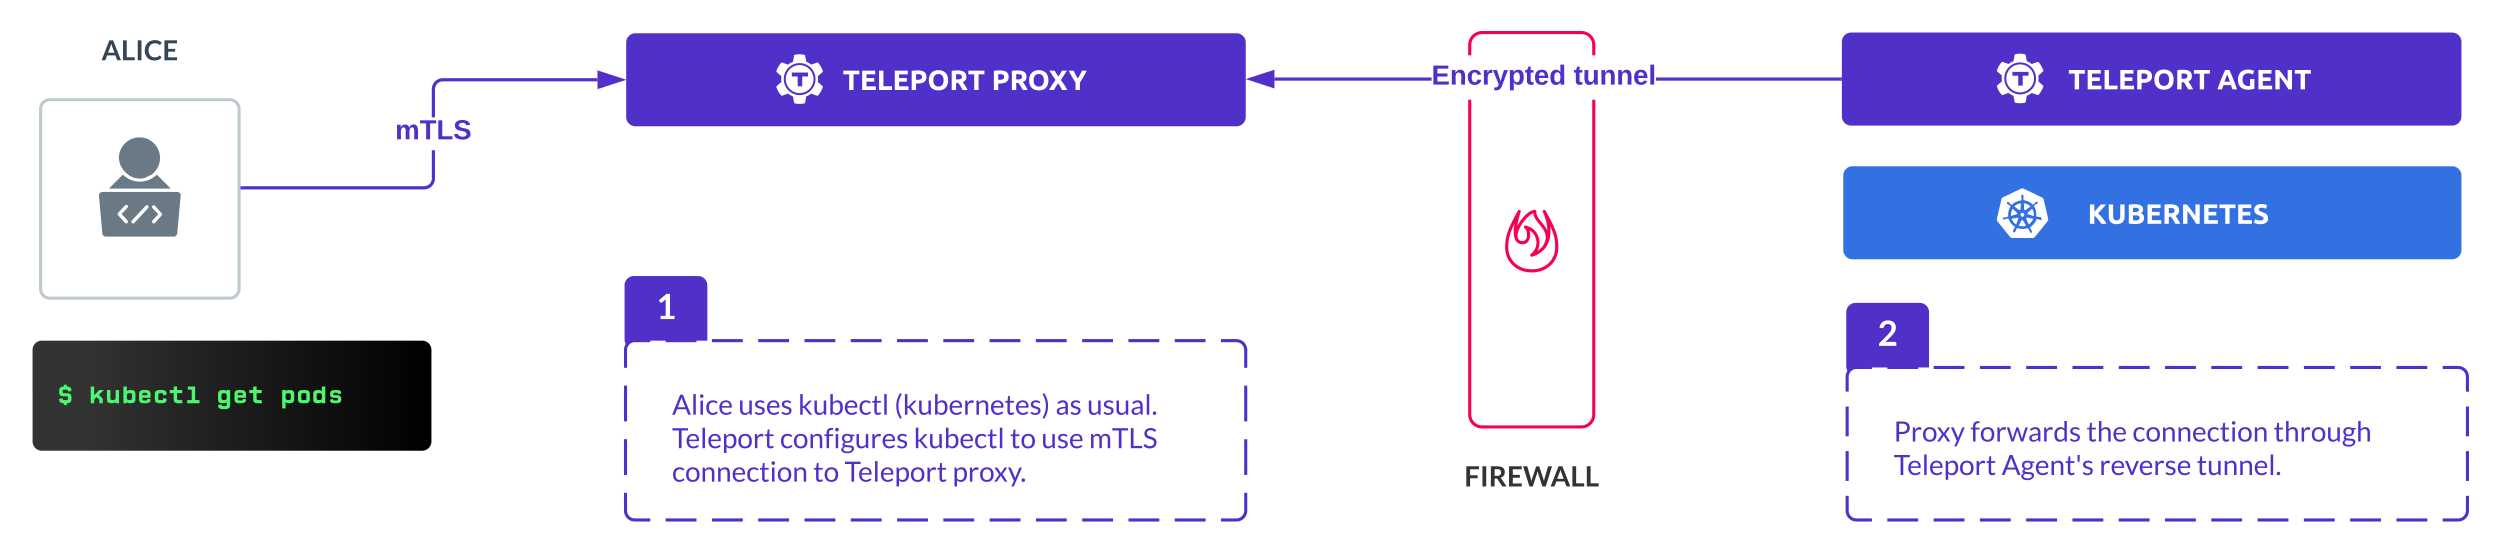 <svg width="900" height="199" fill="none" xmlns="http://www.w3.org/2000/svg"><path d="M529.1 16.187a4.463 4.463 0 0 1 4.465-4.466h35.727a4.464 4.464 0 0 1 4.465 4.466v133.041a4.466 4.466 0 0 1-4.465 4.466h-35.727a4.466 4.466 0 0 1-4.465-4.466V16.187Z" fill="#fff"/><path fill-rule="evenodd" clip-rule="evenodd" d="M533.565 12.28a3.908 3.908 0 0 0-3.908 3.907v133.041a3.908 3.908 0 0 0 3.908 3.908h35.726a3.908 3.908 0 0 0 3.908-3.908V16.187a3.907 3.907 0 0 0-3.908-3.908h-35.726Zm-3.552.354a5.023 5.023 0 0 1 3.552-1.471h35.726a5.024 5.024 0 0 1 5.024 5.024v133.041a5.024 5.024 0 0 1-5.024 5.024h-35.726a5.024 5.024 0 0 1-5.024-5.024V16.187a5.02 5.02 0 0 1 1.472-3.553Z" fill="#F50057"/><path d="M556.637 76.224a2.855 2.855 0 0 0-.251-.458.57.57 0 0 0-.748-.134c-.245.167-.346.474-.19.742.056.112.112.252.19.363.503 1.061 1.34 3.584 1.396 6.264-.514-1.128-1.318-2.122-2.043-3.015-1.117-1.356-2.049-2.529-1.882-3.796a.494.494 0 0 0-.128-.446.523.523 0 0 0-.419-.201c-1.15 0-2.372.904-3.181 1.646-1.05.966-2.044 2.233-2.814 3.556-.112.207-.223.391-.324.587a30.661 30.661 0 0 1 1.206-5.024.594.594 0 0 0-.056-.542.625.625 0 0 0-.463-.223.577.577 0 0 0-.502.29c-3.383 6.219-4.567 8.792-4.567 13.23 0 2.4.893 4.661 2.568 6.308.837.854 1.853 1.507 3.015 1.982 1.211.468 2.551.725 3.991.725a10.95 10.95 0 0 0 3.98-.725c1.172-.475 2.177-1.128 3.026-1.982 1.663-1.647 2.567-3.908 2.567-6.308 0-4.393-1.189-7.011-4.365-12.84h-.006Zm-9.099 5.08a14.752 14.752 0 0 1 2.585-3.283c.67-.614 1.323-1.038 1.859-1.239.111 1.418 1.088 2.635 2.138 3.919 1.842 2.255 3.584 4.393 1.206 8.021a8.768 8.768 0 0 1-1.859 1.62 6.358 6.358 0 0 0 .631-4.327 6.402 6.402 0 0 0-1.563-2.998c-.849-.876-1.954-1.507-3.227-1.825-.268-.056-.558.073-.648.324a.564.564 0 0 0 .19.697c.726.47 1.094 2.139.726 3.35-.246.837-.748 1.245-1.474 1.245-.134 0-.268 0-.418-.023-.492-.089-.86-.362-1.128-.81-.039-.044-.056-.11-.095-.183-.391-.95-.011-2.613 1.077-4.483v-.005Zm3.891 15.641c-5.554 0-8.446-3.963-8.446-7.882 0-3.087.592-5.192 2.233-8.519-.474 2.77-.335 4.779.369 6.018.446.726 1.071 1.172 1.898 1.329.212.044.418.067.63.067 1.228 0 2.144-.765 2.546-2.05.234-.792.268-1.73.056-2.595a2.338 2.338 0 0 0-.09-.38 5.06 5.06 0 0 1 2.373 3.333c.424 1.932-.318 3.908-1.909 5.153-.212.184-.291.474-.157.725.134.224.408.357.67.268 2.791-.893 4.734-2.54 5.75-4.884.742-1.73.994-3.785.709-6.13 1.317 2.82 1.814 4.824 1.814 7.665 0 3.919-2.891 7.882-8.44 7.882h-.006Z" fill="#F50057"/><path d="M532.453 167.86v1.075h-3.22v2.151h2.718v1.08h-2.718v2.959h-1.362v-7.265h4.582ZM535.036 175.125h-1.356v-7.265h1.356v7.265ZM541.727 169.95c0 1.166-.688 1.769-1.603 2.075.171.095.317.236.442.417l1.819 2.683h-1.216a.556.556 0 0 1-.507-.271l-1.528-2.327c-.12-.17-.211-.241-.492-.241h-.578v2.839h-1.351v-7.265h2.215c1.628.02 2.799.528 2.799 2.09Zm-1.321.101c0-.819-.573-1.151-1.478-1.146h-.864v2.412h.844c.905-.015 1.498-.387 1.498-1.266ZM547.832 167.86v1.075h-3.22v2.015h2.537v1.04h-2.537v2.055h3.22v1.08h-4.582v-7.265h4.582ZM548.328 167.86h1.136c.236 0 .401.126.452.307.437 1.567.909 3.104 1.316 4.697.03.126.05.256.075.397.051-.266.111-.523.191-.749l1.427-4.345a.493.493 0 0 1 .447-.307c.392 0 .744-.02.849.307l1.417 4.345c.075.216.136.452.191.714.045-.246.09-.493.151-.714l1.236-4.345c.045-.166.226-.307.447-.307h1.06l-2.256 7.265h-1.221c-.568-1.804-1.165-3.582-1.713-5.406-.553 1.829-1.156 3.597-1.728 5.406h-1.221M565.31 175.125h-1.045a.464.464 0 0 1-.453-.307l-.542-1.482h-3.01l-.542 1.482a.493.493 0 0 1-.447.307h-1.05l2.853-7.265h1.382l2.854 7.265Zm-4.703-2.743h2.316c-.387-1.096-.819-2.13-1.16-3.271-.332 1.156-.774 2.17-1.156 3.271ZM567.41 174.009h2.909v1.116h-4.26v-7.265h1.351v6.149ZM572.605 174.009h2.909v1.116h-4.26v-7.265h1.351v6.149Z" fill="#333"/><path d="M517.936 23.27a3.346 3.346 0 0 1 3.349-3.349h104.946a3.349 3.349 0 0 1 3.349 3.35v9.277a3.35 3.35 0 0 1-3.349 3.35H521.285a3.349 3.349 0 0 1-3.349-3.35v-9.277Z" fill="#fff"/><g filter="url(#a)"><path d="M14.613 35.239a3.35 3.35 0 0 1 3.35-3.35h64.753a3.35 3.35 0 0 1 3.35 3.35v64.754a3.35 3.35 0 0 1-3.35 3.349H17.963a3.35 3.35 0 0 1-3.35-3.35V35.24Z" fill="#fff"/></g><g filter="url(#b)"><path fill-rule="evenodd" clip-rule="evenodd" d="M17.964 32.448a2.791 2.791 0 0 0-2.79 2.791v64.754a2.793 2.793 0 0 0 2.79 2.791h64.754a2.792 2.792 0 0 0 2.791-2.791V35.239a2.79 2.79 0 0 0-2.791-2.791H17.964Zm-2.763.028a3.907 3.907 0 0 1 2.763-1.145h64.754a3.907 3.907 0 0 1 3.908 3.908v64.754a3.908 3.908 0 0 1-3.908 3.907H17.964a3.907 3.907 0 0 1-3.907-3.907V35.239c0-1.036.411-2.03 1.144-2.763Z" fill="#BECACF"/></g><path d="M43.556 21.705h-1.032a.457.457 0 0 1-.447-.303l-.535-1.463h-2.973l-.536 1.463a.488.488 0 0 1-.441.303h-1.037l2.818-7.175h1.365l2.818 7.175Zm-4.644-2.71h2.287c-.382-1.08-.809-2.103-1.146-3.23-.328 1.142-.764 2.144-1.141 3.23ZM45.63 20.604h2.873v1.101h-4.208V14.53h1.335v6.074ZM50.93 21.705h-1.34V14.53h1.34v7.175ZM58.188 20.668c-.565.695-1.369 1.131-2.605 1.116-1.721-.02-2.743-.903-3.22-2.193-.327-.883-.327-2.099.03-2.957.536-1.295 1.637-2.159 3.414-2.183 1.091-.015 1.86.392 2.421.932l-.446.62c-.08.16-.338.194-.506.06a2.155 2.155 0 0 0-1.48-.476c-1.508.055-2.306.997-2.306 2.53 0 1.196.5 1.99 1.324 2.367.62.288 1.638.194 2.104-.119.209-.084.482-.55.745-.268M63.72 14.53v1.062h-3.18v1.99h2.506v1.027H60.54v2.03h3.18v1.066h-4.525V14.53h4.526Z" fill="#344556"/><path d="M56.52 62.927h-.11c-1.62 1.507-3.718 2.456-6.069 2.456-2.355 0-4.449-.949-6.068-2.456h-.111l-4.951 4.968h22.267l-4.946-4.968h-.011Zm7.275 6.18H36.86c-.736 0-1.239.613-1.239 1.356l1.228 13.62c0 .598.625 1.1 1.245 1.1h24.467c.614 0 1.116-.502 1.24-1.105l1.227-13.62c.151-.743-.463-1.352-1.228-1.352h-.005ZM45.892 79.36c.24.251.24.642 0 .893-.262.251-.614.251-.882 0l-2.472-2.752c-.235-.223-.235-.614 0-.865l2.472-2.713c.268-.257.614-.257.882 0 .24.245.24.603 0 .854l-2.12 2.25 2.12 2.322v.01Zm7.425-4.433-4.952 5.326c-.257.251-.614.251-.876 0a.655.655 0 0 1 0-.893l4.946-5.287c.256-.25.614-.25.876 0 .112.246.235.603 0 .855h.006Zm4.912 2.568-2.445 2.758c-.262.251-.614.251-.882 0a.655.655 0 0 1 0-.893l2.088-2.216-2.088-2.216a.607.607 0 0 1 0-.855c.262-.25.614-.25.882 0l2.445 2.713c.145.257.145.503 0 .726v-.017Z" fill="#697986"/><path d="M46.249 62.927c.262.251.502.39.726.502.156 0 .156.112.279.112.223.134.614.24.848.39.263.101.614.101.882.246h.235c.39 0 .614.112 1.005.112.351 0 .614 0 .97-.112h.263c.235 0 .614-.145.854-.251.235-.145.614-.251.854-.39.151 0 .151-.112.268-.112l.737-.358h.112c1.981-1.356 3.332-3.606 3.332-6.18 0-4.108-3.327-7.424-7.385-7.424a7.425 7.425 0 0 0-7.424 7.425c.123 2.467 1.473 4.689 3.45 6.04h-.006Z" fill="#697986"/><path d="M11.723 125.978a3.349 3.349 0 0 1 3.349-3.349h136.893a3.35 3.35 0 0 1 3.349 3.349v32.935a3.35 3.35 0 0 1-3.349 3.349H15.078a3.346 3.346 0 0 1-3.35-3.349l-.005-32.935Z" fill="url(#c)"/><path d="M22.962 145.819v-.643c-1.03.053-1.717-.396-1.664-1.55l1.242-.317c-.027.458.035.74.537.714.572-.027 1.418.184 1.418-.476 0-.511.035-.872-.537-.872h-1.119c-1.013 0-1.541-.449-1.541-1.436v-.66c.035-1.048.784-1.48 1.664-1.427v-.643h1.11v.643c.987-.053 1.691.379 1.656 1.515l-1.233.317c.026-.449-.044-.713-.537-.696-.573.027-1.418-.185-1.418.476 0 .484 0 .792.537.792h1.11c1.012 0 1.541.441 1.541 1.418v.776c-.027 1.056-.766 1.479-1.656 1.426v.643h-1.11ZM36.992 145.176H35.76v-1.268l-.986-.96-.872.837v1.391h-1.233v-6.024h1.233c.009 1.039-.026 2.131.018 3.144l1.823-1.893h1.656l-1.806 1.717 1.4 1.409v1.647ZM38.516 140.403h1.242v2.959c-.045.643.405.66 1.03.66.45 0 .837-.22.837-.722v-2.897h1.233v4.773h-1.233v-.405h-.027c-.202.335-.986.405-1.708.405-.881 0-1.374-.449-1.374-1.435v-3.338ZM47.526 142.199c.044-.634-.405-.66-1.03-.66-.45 0-.837.22-.837.722v1.039c.017.661.572.722 1.25.722.872 0 .564-1.074.617-1.823Zm-1.867 2.572v.405h-1.233v-6.024h1.233v1.664h.026c.203-.343.987-.413 1.709-.413.872 0 1.365.458 1.365 1.435v1.903c.009 1.215-.722 1.435-1.938 1.435-.58 0-.95-.185-1.136-.405h-.026ZM54.203 141.882v1.321h-2.96c-.008.529-.061.978.538.952.502-.027 1.321.123 1.25-.414v-.221l1.172.221c.14 1.426-1.101 1.435-2.528 1.435-1.013 0-1.603-.414-1.603-1.391v-1.991c0-.977.59-1.391 1.603-1.391h.925c1.013 0 1.603.502 1.603 1.479Zm-2.422-.475c-.634-.009-.529.352-.537.854h1.788c0-.502.079-.854-.538-.854h-.713ZM56.977 142.014v1.533c-.088.59.696.467 1.233.475.529.018.564-.281.538-.766l1.233.353c.061 1.1-.529 1.567-1.603 1.567h-1.03c-1.014 0-1.604-.414-1.604-1.391v-1.991c0-.977.59-1.391 1.603-1.391h1.03c1.11 0 1.683.493 1.604 1.647l-1.233.317c.017-.502.017-.846-.538-.828-.537.017-1.233-.124-1.233.475ZM61.107 141.521v-1.118h1.418v-1.251h1.233v1.251h1.824v1.118h-1.823v2.026c-.062.74 1.118.396 1.752.475l.212 1.154h-1.595c-1.013 0-1.603-.387-1.603-1.374v-2.281h-1.418ZM70.25 139.152v4.87h1.558v1.154h-4.421v-1.154h1.63v-3.734h-1.392v-1.136h2.624ZM81.611 140.403h1.233v5.495c0 .978-.678 1.392-1.69 1.392h-1.049c-1.057 0-1.647-.432-1.603-1.471l1.242-.317c-.026.449.053.705.537.687.555-.017 1.33.15 1.33-.475v-.943h-.026c-.203.335-.986.405-1.709.405-.88 0-1.374-.449-1.374-1.435v-1.903c-.008-1.206.731-1.435 1.947-1.435.581 0 .951.185 1.136.414h.026v-.414Zm-1.867 2.959c-.044.643.405.66 1.03.66.45 0 .837-.22.837-.722v-1.039c-.017-.661-.58-.722-1.26-.722-.871 0-.554 1.083-.607 1.823ZM88.553 141.882v1.321h-2.96c-.008.529-.061.978.537.952.503-.027 1.322.123 1.251-.414v-.221l1.172.221c.14 1.426-1.101 1.435-2.528 1.435-1.013 0-1.603-.414-1.603-1.391v-1.991c0-.977.59-1.391 1.603-1.391h.925c1.013 0 1.603.502 1.603 1.479Zm-2.422-.475c-.635-.009-.529.352-.538.854h1.788c0-.502.08-.854-.537-.854h-.713ZM89.732 141.521v-1.118h1.418v-1.251h1.233v1.251h1.824v1.118h-1.823v2.026c-.062.74 1.118.396 1.752.475l.212 1.154h-1.595c-1.013 0-1.603-.387-1.603-1.374v-2.281h-1.418ZM102.82 140.403v.414h.026c.203-.353.987-.414 1.709-.414.863 0 1.365.458 1.365 1.435v1.903c.009 1.215-.731 1.435-1.946 1.435-.573 0-.943-.185-1.128-.405h-.026v2.264h-1.242v-6.632h1.242Zm0 2.897c.018.661.572.722 1.251.722.872 0 .563-1.074.616-1.823.044-.634-.414-.66-1.039-.66-.44 0-.828.22-.828.722v1.039ZM109.927 145.176h-1.074c-1.013 0-1.603-.414-1.603-1.391v-1.991c0-.977.59-1.391 1.603-1.391h1.074c1.013 0 1.603.414 1.603 1.391v1.991c0 .977-.59 1.391-1.603 1.391Zm-1.444-1.629c-.088.608.731.475 1.277.475.396 0 .537-.149.537-.484v-1.524c.088-.607-.731-.475-1.277-.475-.396 0-.537.149-.537.475v1.533ZM115.873 142.261c-.018-.661-.581-.722-1.26-.722-.872 0-.555 1.083-.607 1.823-.044.643.405.66 1.03.66.449 0 .837-.22.837-.722v-1.039Zm0 2.915v-.405h-.027c-.202.335-.986.405-1.708.405-.881 0-1.374-.449-1.374-1.435v-1.903c-.009-1.206.731-1.435 1.946-1.435.582 0 .951.184 1.136.413h.027v-1.664h1.233v6.024h-1.233ZM119.987 143.591c-.009.387-.027.563.51.563.467 0 1.278.124 1.189-.387.018-.396-.052-.537-.607-.546h-.749c-1.198.009-1.515-.432-1.515-1.515 0-1.312 1.207-1.339 2.537-1.304 1.189.036 1.523.458 1.506 1.216l-1.172.299c.009-.361 0-.51-.502-.51s-1.197-.185-1.197.466c0 .273.132.379.616.379h.678c1.198 0 1.577.511 1.577 1.621 0 1.312-1.198 1.347-2.528 1.303-1.251-.035-1.55-.475-1.515-1.321" fill="#4CF66E"/><path d="M224.842 102.728a3.35 3.35 0 0 1 3.349-3.35h23.111a3.348 3.348 0 0 1 3.349 3.35v19.426a3.35 3.35 0 0 1-3.349 3.349h-23.111a3.345 3.345 0 0 1-3.349-3.349v-19.426Z" fill="#5130C9"/><path d="M237.814 113.698h1.835c.013-1.973-.019-3.984.019-5.926l-1.303 1.09c-.169.188-.583.119-.714-.057l-.489-.67 2.763-2.349h1.271v7.912h1.629v1.159h-5.011v-1.159ZM225.182 125.978a3.345 3.345 0 0 1 3.349-3.349h216.59a3.35 3.35 0 0 1 3.35 3.349v57.86a3.35 3.35 0 0 1-3.35 3.349h-216.59a3.35 3.35 0 0 1-3.349-3.349v-57.86Z" fill="#fff"/><path fill-rule="evenodd" clip-rule="evenodd" d="M228.527 122.065h5.575v1.116h-5.533l-.46.035-.43.103-.408.162-.364.227-.331.293-.292.331-.23.367-.166.402-.103.427-.034.46v6.41h-1.116v-6.452l.044-.59.143-.6.236-.569.328-.526.4-.451.45-.399.529-.331.576-.228.596-.143.59-.044Zm22.216 1.122h-11.109v-1.116h11.109v1.116Zm16.663 0h-11.109v-1.116h11.109v1.116Zm16.663 0H272.96v-1.116h11.109v1.116Zm16.657 0h-11.109v-1.116h11.109v1.116Zm16.657 0h-11.108v-1.116h11.108v1.116Zm16.652 0h-11.097v-1.116h11.097v1.116Zm16.663 0H339.59v-1.116h11.108v1.116Zm16.663 0h-11.109v-1.116h11.109v1.116Zm16.657 0H372.91v-1.116h11.108v1.116Zm16.663 0h-11.108v-1.116h11.108v1.116Zm16.663 0h-11.108v-1.116h11.108v1.116Zm16.658 0h-11.109v-1.116h11.109v1.116Zm11.09 0h-5.536v-1.116h5.584l.594.05.585.15.566.231.52.312.476.397.391.476.324.517.234.574.143.585.051.597v6.454h-1.117v-6.407l-.039-.463-.103-.42-.167-.409-.234-.375-.279-.339-.328-.274-.373-.224-.417-.17-.42-.107-.455-.039Zm-219.341 15.641v12.856h-1.116v-12.856h1.116Zm222.156 12.873v-12.867h1.117v12.867h-1.117Zm-222.156 6.414v12.884h-1.116v-12.884h1.116Zm222.156 12.873v-12.856h1.117v12.856h-1.117Zm0 12.832v-6.413h1.117v6.46l-.051.592-.143.584-.234.574-.325.52-.389.466-.469.404-.525.328-.574.231-.583.13-.586.049h-5.578v-1.116h5.531l.464-.039.421-.094.397-.16.369-.23.335-.289.281-.337.233-.374.167-.408.103-.42.039-.458Zm-222.156.009v-6.411h-1.116v6.452l.044.597.143.586.229.568.325.521.392.47.47.392.516.323.574.244.604.131.584.043h5.569v-1.116h-5.528l-.465-.035-.424-.092-.396-.169-.378-.235-.333-.278-.278-.334-.233-.373-.162-.403-.103-.418-.034-.463Zm13.883 2.8h11.109v1.116h-11.109v-1.116Zm16.663 0h11.114v1.116h-11.114v-1.116Zm16.663 0h11.109v1.116H272.96v-1.116Zm16.669 0h11.108v1.116h-11.108v-1.116Zm16.663 0H317.4v1.116h-11.108v-1.116Zm16.657 0h11.109v1.116h-11.109v-1.116Zm16.663 0h11.109v1.116h-11.109v-1.116Zm16.663 0h11.108v1.116h-11.108v-1.116Zm16.657 0h11.109v1.116h-11.109v-1.116Zm16.663 0h11.109v1.116h-11.109v-1.116Zm16.663 0h11.098v1.116h-11.098v-1.116Zm16.652 0h11.108v1.116H422.91v-1.116Z" fill="#5130C9"/><path d="M248.724 149.294h-.754c-.181 0-.276-.105-.331-.231l-.674-1.738h-3.23l-.673 1.738a.362.362 0 0 1-.332.231h-.753l2.878-7.199h.99l2.879 7.199Zm-4.718-2.673h2.688l-1.13-2.929a5.075 5.075 0 0 1-.216-.678 7.183 7.183 0 0 1-.211.683M250.488 141.894v7.4h-.894v-7.4h.894ZM253.06 144.205v5.089h-.895v-5.089h.895Zm-.443-2.241c.387 0 .643.261.643.643 0 .377-.261.633-.643.633-.376 0-.633-.256-.633-.633 0-.382.252-.643.633-.643ZM258.4 148.581c-.482.673-1.788 1.025-2.768.608-.859-.367-1.357-1.211-1.357-2.442 0-1.593.804-2.622 2.397-2.622.758 0 1.276.271 1.673.663-.106.13-.196.291-.317.407-.211.1-.341-.096-.502-.171-.211-.101-.457-.211-.804-.201-1.1.03-1.527.804-1.527 1.924 0 1.105.412 1.889 1.482 1.924.532.02.849-.191 1.12-.422.111-.095.266-.105.352.005M263.388 148.581c-.523.673-1.919 1.02-2.964.603-.925-.372-1.457-1.236-1.457-2.537 0-1.176.542-1.955 1.381-2.327.297-.13.628-.195.995-.195 1.372 0 2.11.874 2.11 2.275 0 .242-.01.352-.216.352h-3.386c.04 1.135.492 1.884 1.618 1.909.572.01.959-.191 1.296-.412.352-.231.472.186.623.332Zm-.739-2.387c-.025-.859-.432-1.396-1.286-1.411-.909-.015-1.371.582-1.482 1.411h2.768ZM268.117 149.375c-1.16 0-1.703-.749-1.703-1.925v-3.245h.894v3.245c0 .744.337 1.221 1.07 1.211.628-.01 1.04-.331 1.377-.703v-3.753h.894v5.089c-.301-.03-.733.111-.773-.186l-.071-.547c-.407.432-.894.814-1.688.814ZM273.443 148.731c.607-.015 1.04-.261 1.04-.839 0-.673-.789-.713-1.327-.909-.668-.241-1.321-.492-1.321-1.382 0-.989.769-1.457 1.809-1.477a2.2 2.2 0 0 1 1.592.593c-.131.176-.231.573-.558.382-.266-.156-.572-.316-1.014-.306-.543.015-.98.221-.98.738 0 .648.794.683 1.316.879.643.241 1.322.468 1.322 1.327 0 1.11-.784 1.617-1.925 1.637a2.477 2.477 0 0 1-1.698-.617c.136-.206.287-.644.643-.407.287.19.593.391 1.101.381ZM280.542 148.581c-.522.673-1.919 1.02-2.964.603-.924-.372-1.457-1.236-1.457-2.537 0-1.176.543-1.955 1.382-2.327.296-.13.628-.195.994-.195 1.372 0 2.111.874 2.111 2.275 0 .242-.011.352-.217.352h-3.386c.041 1.135.493 1.884 1.618 1.909.573.01.96-.191 1.296-.412.352-.231.472.186.623.332Zm-.738-2.387c-.025-.859-.432-1.396-1.286-1.411-.91-.015-1.372.582-1.483 1.411h2.769ZM283.07 148.731c.607-.015 1.039-.261 1.039-.839 0-.673-.788-.713-1.326-.909-.668-.241-1.321-.492-1.321-1.382 0-.989.768-1.457 1.808-1.477a2.201 2.201 0 0 1 1.593.593c-.131.176-.231.573-.558.382-.266-.156-.572-.316-1.014-.306-.543.015-.98.221-.98.738 0 .648.794.683 1.316.879.643.241 1.321.468 1.321 1.327 0 1.11-.783 1.617-1.924 1.637a2.477 2.477 0 0 1-1.698-.617c.136-.206.287-.644.643-.407.287.19.593.391 1.101.381ZM288.977 141.894v4.356c.247 0 .412 0 .543-.141l1.608-1.723c.1-.096.165-.181.351-.181h.814c-.668.713-1.346 1.427-2.014 2.145a.96.96 0 0 1-.151.116c.126.085.206.196.301.316l1.99 2.512c-.407-.04-.925.091-1.141-.176l-1.673-2.085c-.105-.135-.155-.165-.376-.17h-.252v2.431h-.899v-7.4h.899ZM294.896 149.375c-1.16 0-1.703-.749-1.703-1.925v-3.245h.895v3.245c0 .744.336 1.221 1.07 1.211.628-.01 1.04-.331 1.376-.703v-3.753h.895v5.089c-.302-.03-.734.111-.774-.186l-.07-.547c-.407.432-.895.814-1.689.814ZM301.221 149.364c-.714 0-1.111-.306-1.437-.723-.045.251.03.653-.277.653h-.577v-7.4h.899v3.044c.392-.437.884-.814 1.663-.814 1.422 0 1.929 1.116 1.929 2.593 0 1.191-.467 2.04-1.276 2.447-.271.135-.583.2-.924.2Zm1.276-2.647c-.01-1.065-.267-1.879-1.296-1.879-.684 0-1.04.347-1.372.769v2.461c.281.387.603.603 1.191.603 1.045 0 1.487-.824 1.477-1.954ZM308.575 148.581c-.522.673-1.919 1.02-2.964.603-.924-.372-1.457-1.236-1.457-2.537 0-1.176.543-1.955 1.382-2.327a2.45 2.45 0 0 1 .995-.195c1.371 0 2.11.874 2.11 2.275 0 .242-.01.352-.216.352h-3.386c.04 1.135.492 1.884 1.617 1.909.573.01.96-.191 1.296-.412.352-.231.473.186.623.332Zm-.738-2.387c-.025-.859-.432-1.396-1.286-1.411-.91-.015-1.372.582-1.482 1.411h2.768ZM313.545 148.581c-.483.673-1.789 1.025-2.769.608-.859-.367-1.356-1.211-1.356-2.442 0-1.593.804-2.622 2.396-2.622.759 0 1.276.271 1.673.663-.105.13-.196.291-.316.407-.211.1-.342-.096-.503-.171-.211-.101-.457-.211-.803-.201-1.101.03-1.528.804-1.528 1.924 0 1.105.412 1.889 1.482 1.924.533.02.849-.191 1.121-.422.11-.095.266-.105.351.005M317.247 148.912c-.272.262-.729.462-1.231.462-.814.006-1.251-.482-1.251-1.306v-3.115c-.292-.045-.804.131-.804-.196v-.356l.834-.106.206-1.572c.02-.252.402-.151.658-.171v1.753h1.457v.648h-1.457v3.055c-.01.392.201.628.558.633.301.01.442-.166.643-.241.045 0 .09.03.125.085M319.217 141.894v7.4h-.895v-7.4h.895ZM324.054 150.766c-.98-1.432-1.613-3.396-1.306-5.823.176-1.386.668-2.451 1.306-3.441.161.11.352.191.487.327.061.085.04.185-.015.286a7.853 7.853 0 0 0-1.075 4.019c0 1.613.437 2.924 1.075 4.019.076.131.05.327-.075.372M326.677 141.894v4.356c.246 0 .412 0 .542-.141l1.608-1.723c.1-.096.166-.181.352-.181h.813c-.668.713-1.346 1.427-2.014 2.145a.916.916 0 0 1-.151.116c.126.085.206.196.302.316l1.989 2.512c-.407-.04-.924.091-1.14-.176l-1.673-2.085c-.106-.135-.156-.165-.377-.17h-.251v2.431h-.9v-7.4h.9ZM332.594 149.375c-1.161 0-1.703-.749-1.703-1.925v-3.245h.894v3.245c0 .744.337 1.221 1.07 1.211.628-.01 1.04-.331 1.377-.703v-3.753h.894v5.089c-.302-.03-.734.111-.774-.186l-.07-.547c-.407.432-.894.814-1.688.814ZM338.92 149.364c-.714 0-1.11-.306-1.437-.723-.045.251.03.653-.276.653h-.578v-7.4h.899v3.044c.392-.437.884-.814 1.663-.814 1.422 0 1.929 1.116 1.929 2.593 0 1.191-.467 2.04-1.276 2.447-.271.135-.583.2-.924.2Zm1.276-2.647c-.01-1.065-.266-1.879-1.296-1.879-.684 0-1.04.347-1.372.769v2.461c.282.387.603.603 1.191.603 1.045 0 1.487-.824 1.477-1.954ZM346.275 148.581c-.523.673-1.92 1.02-2.965.603-.924-.372-1.456-1.236-1.456-2.537 0-1.176.542-1.955 1.381-2.327.297-.13.628-.195.995-.195 1.371 0 2.11.874 2.11 2.275 0 .242-.01.352-.216.352h-3.386c.04 1.135.492 1.884 1.617 1.909.573.01.96-.191 1.297-.412.351-.231.472.186.623.332Zm-.739-2.387c-.025-.859-.432-1.396-1.286-1.411-.909-.015-1.372.582-1.482 1.411h2.768ZM349.681 144.994c-.744.03-1.055.472-1.306 1.06v3.24h-.895v-5.089c.312.035.759-.126.789.246l.061.794c.331-.694.924-1.301 1.929-1.085.115.025.221.08.316.135l-.115.668c-.025.086-.076.126-.156.126-.181 0-.357-.106-.623-.095ZM353.8 144.838c-.628.01-1.04.342-1.376.708v3.748h-.895v-5.089c.302.03.739-.111.774.186l.07.552c.412-.437.89-.818 1.688-.818 1.166 0 1.704.758 1.704 1.929v3.24h-.895v-3.24c0-.749-.326-1.226-1.07-1.216ZM361.177 148.581c-.523.673-1.919 1.02-2.964.603-.925-.372-1.457-1.236-1.457-2.537 0-1.176.542-1.955 1.381-2.327.297-.13.628-.195.995-.195 1.372 0 2.11.874 2.11 2.275 0 .242-.01.352-.216.352h-3.386c.04 1.135.492 1.884 1.618 1.909.573.01.959-.191 1.296-.412.352-.231.472.186.623.332Zm-.739-2.387c-.025-.859-.432-1.396-1.286-1.411-.909-.015-1.371.582-1.482 1.411h2.768ZM365.155 148.912c-.271.262-.729.462-1.231.462-.814.006-1.251-.482-1.251-1.306v-3.115c-.291-.045-.804.131-.804-.196v-.356l.834-.106.206-1.572c.02-.252.402-.151.658-.171v1.753h1.457v.648h-1.457v3.055c-.01.392.201.628.558.633.301.01.442-.166.643-.241.045 0 .09.03.126.085M370.189 148.581c-.523.673-1.919 1.02-2.964.603-.925-.372-1.457-1.236-1.457-2.537 0-1.176.542-1.955 1.381-2.327.297-.13.628-.195.995-.195 1.371 0 2.11.874 2.11 2.275 0 .242-.01.352-.216.352h-3.386c.04 1.135.492 1.884 1.618 1.909.572.01.959-.191 1.296-.412.351-.231.472.186.623.332Zm-.739-2.387c-.025-.859-.432-1.396-1.286-1.411-.909-.015-1.372.582-1.482 1.411h2.768ZM372.716 148.731c.608-.015 1.04-.261 1.04-.839 0-.673-.789-.713-1.326-.909-.669-.241-1.322-.492-1.322-1.382 0-.989.769-1.457 1.809-1.477a2.203 2.203 0 0 1 1.593.593c-.131.176-.232.573-.558.382-.266-.156-.573-.316-1.015-.306-.543.015-.98.221-.98.738 0 .648.794.683 1.317.879.643.241 1.321.468 1.321 1.327 0 1.11-.784 1.617-1.924 1.637a2.475 2.475 0 0 1-1.698-.617c.135-.206.286-.644.643-.407.286.19.593.391 1.1.381ZM375.916 141.502c.974 1.437 1.618 3.391 1.306 5.823-.176 1.381-.663 2.462-1.306 3.441-.161-.11-.362-.181-.487-.321-.066-.076-.031-.211.015-.292a7.902 7.902 0 0 0 1.075-4.019c0-1.613-.462-2.914-1.075-4.019-.206-.377.291-.447.472-.613ZM382.673 144.114c1.181 0 1.774.739 1.774 1.924v3.256c-.292-.025-.648.085-.714-.211l-.1-.472c-.457.407-.92.778-1.774.763-.879-.015-1.421-.462-1.421-1.351 0-.924.803-1.221 1.667-1.432.397-.095.885-.141 1.462-.156.061-.924-.155-1.597-1.004-1.597-.568 0-.91.226-1.221.457-.181.131-.412.07-.498-.086l-.16-.286c.507-.482 1.08-.809 1.989-.809Zm-1.376 3.869c0 .517.311.763.829.763.703 0 1.085-.321 1.441-.683v-1.06c-.708.02-1.296.096-1.753.301-.301.136-.517.312-.517.679ZM387.124 148.731c.608-.015 1.04-.261 1.04-.839 0-.673-.789-.713-1.326-.909-.668-.241-1.321-.492-1.321-1.382 0-.989.768-1.457 1.808-1.477a2.203 2.203 0 0 1 1.593.593c-.131.176-.231.573-.558.382-.266-.156-.573-.316-1.015-.306-.542.015-.979.221-.979.738 0 .648.793.683 1.316.879.643.241 1.321.468 1.321 1.327 0 1.11-.784 1.617-1.924 1.637a2.475 2.475 0 0 1-1.698-.617c.136-.206.286-.644.643-.407.286.19.593.391 1.1.381ZM393.688 149.375c-1.161 0-1.704-.749-1.704-1.925v-3.245h.895v3.245c0 .744.336 1.221 1.07 1.211.628-.01 1.04-.331 1.376-.703v-3.753h.895v5.089c-.302-.03-.734.111-.774-.186l-.07-.547c-.407.432-.895.814-1.688.814ZM399.013 148.731c.608-.015 1.04-.261 1.04-.839 0-.673-.789-.713-1.327-.909-.668-.241-1.321-.492-1.321-1.382 0-.989.769-1.457 1.809-1.477a2.199 2.199 0 0 1 1.592.593c-.13.176-.231.573-.557.382-.267-.156-.573-.316-1.015-.306-.543.015-.98.221-.98.738 0 .648.794.683 1.317.879.643.241 1.321.468 1.321 1.327 0 1.11-.784 1.617-1.924 1.637a2.473 2.473 0 0 1-1.698-.617c.135-.206.286-.644.643-.407.286.19.592.391 1.1.381ZM403.635 149.375c-1.161 0-1.703-.749-1.703-1.925v-3.245h.894v3.245c0 .744.337 1.221 1.07 1.211.628-.01 1.04-.331 1.377-.703v-3.753h.894v5.089c-.302-.03-.734.111-.774-.186l-.07-.547c-.407.432-.894.814-1.688.814ZM409.603 144.115c1.181 0 1.773.738 1.773 1.924v3.255c-.291-.025-.648.086-.713-.211l-.101-.472c-.457.407-.919.779-1.773.764-.879-.015-1.422-.463-1.422-1.352 0-.924.804-1.221 1.668-1.432.397-.095.884-.14 1.462-.155.06-.925-.156-1.598-1.005-1.598-.567 0-.909.226-1.22.457-.181.131-.412.07-.498-.085l-.161-.287c.508-.482 1.081-.808 1.99-.808Zm-1.377 3.868c0 .517.312.764.829.764.704 0 1.085-.322 1.442-.684v-1.06c-.708.02-1.296.096-1.753.302-.302.135-.518.311-.518.678ZM413.728 141.894v7.4h-.894v-7.4h.894ZM415.637 149.369c-.382 0-.623-.246-.623-.628 0-.381.241-.633.623-.633.381 0 .628.252.628.633 0 .387-.247.628-.628.628ZM247.703 154.152v.819h-2.326v6.381h-.974v-6.381h-2.337v-.819h5.637ZM251.591 160.638c-.522.674-1.919 1.02-2.964.603-.925-.371-1.457-1.236-1.457-2.537 0-1.175.543-1.954 1.382-2.326.296-.131.628-.196.994-.196 1.372 0 2.11.874 2.11 2.276 0 .241-.01.352-.216.352h-3.386c.04 1.135.492 1.884 1.618 1.909.573.01.959-.191 1.296-.412.352-.231.472.186.623.331Zm-.738-2.386c-.026-.859-.433-1.397-1.287-1.412-.909-.015-1.371.583-1.482 1.412h2.769ZM253.793 153.951v7.401h-.895v-7.401h.895ZM259.429 160.638c-.523.674-1.919 1.02-2.964.603-.925-.371-1.457-1.236-1.457-2.537 0-1.175.542-1.954 1.381-2.326.297-.131.628-.196.995-.196 1.372 0 2.11.874 2.11 2.276 0 .241-.01.352-.216.352h-3.386c.04 1.135.492 1.884 1.618 1.909.573.01.959-.191 1.296-.412.352-.231.472.186.623.331Zm-.739-2.386c-.025-.859-.432-1.397-1.286-1.412-.909-.015-1.371.583-1.482 1.412h2.768ZM262.926 161.422c-.668 0-1.065-.236-1.397-.598v2.251h-.894v-6.812c.301.03.738-.111.773.185l.076.603c.402-.467.899-.879 1.713-.879 1.417 0 1.924 1.125 1.924 2.603 0 1.19-.462 2.039-1.271 2.446a2.043 2.043 0 0 1-.924.201Zm1.271-2.647c-.015-1.066-.266-1.879-1.296-1.879-.684 0-1.04.346-1.372.768v2.462c.286.387.608.603 1.196.603 1.04 0 1.482-.824 1.472-1.954ZM270.664 158.805c0 1.612-.824 2.617-2.422 2.617-1.597 0-2.431-1.01-2.431-2.617 0-1.246.537-2.06 1.426-2.437a2.571 2.571 0 0 1 1.005-.186c1.593 0 2.422 1.01 2.422 2.623Zm-3.929.005c0 1.13.402 1.914 1.507 1.914 1.07 0 1.497-.799 1.497-1.914 0-1.121-.422-1.925-1.497-1.925-1.11 0-1.507.794-1.507 1.925ZM273.968 157.051c-.743.03-1.055.472-1.306 1.06v3.241h-.894v-5.09c.311.036.758-.125.788.247l.061.793c.331-.693.924-1.301 1.929-1.085.115.025.221.081.316.136l-.115.668c-.025.085-.076.126-.156.126-.181 0-.357-.106-.623-.096ZM278.59 160.97c-.271.261-.728.462-1.23.462-.814.005-1.251-.482-1.251-1.306v-3.115c-.292-.045-.804.131-.804-.196v-.357l.834-.105.206-1.573c.02-.251.402-.15.658-.17v1.753h1.457v.648h-1.457v3.055c-.01.391.201.628.557.633.302.01.443-.166.644-.242.045 0 .09.031.125.086M285.269 160.638c-.482.674-1.788 1.025-2.768.608-.859-.366-1.356-1.21-1.356-2.441 0-1.593.803-2.623 2.396-2.623.759 0 1.276.271 1.673.663-.106.131-.196.292-.317.407-.211.101-.341-.095-.502-.171-.211-.1-.457-.211-.804-.201-1.1.031-1.527.804-1.527 1.925 0 1.105.412 1.889 1.482 1.924.533.02.849-.191 1.12-.422.111-.096.267-.106.352.005M290.679 158.805c0 1.612-.824 2.617-2.421 2.617-1.598 0-2.432-1.01-2.432-2.617 0-1.246.538-2.06 1.427-2.437a2.568 2.568 0 0 1 1.005-.186c1.592 0 2.421 1.01 2.421 2.623Zm-3.928.005c0 1.13.402 1.914 1.507 1.914 1.07 0 1.497-.799 1.497-1.914 0-1.121-.422-1.925-1.497-1.925-1.111 0-1.507.794-1.507 1.925ZM294.056 156.896c-.628.01-1.04.341-1.377.708v3.748h-.894v-5.089c.302.03.739-.111.774.185l.07.553c.412-.437.889-.819 1.688-.819 1.166 0 1.703.759 1.703 1.929v3.241h-.894v-3.241c0-.748-.326-1.226-1.07-1.215ZM299.624 154.735c-.829 0-1.191.362-1.181 1.161v.467h1.472v.648h-1.442v4.341h-.899v-4.326c-.246-.045-.568-.02-.734-.146-.12-.085-.05-.336-.07-.517h.804v-.492c.025-1.151.603-1.824 1.748-1.824a2 2 0 0 1 .633.1l-.02.447c-.01.156-.14.141-.311.141ZM301.753 156.262v5.09h-.894v-5.09h.894Zm-.442-2.24c.387 0 .643.261.643.643 0 .377-.261.633-.643.633-.377 0-.633-.256-.633-.633 0-.382.251-.643.633-.643ZM303.114 157.815c0-1.105.804-1.638 1.929-1.638.462 0 .849.106 1.146.286h1.381c-.01.267.066.503-.211.543l-.578.08c.216.397.227.985.026 1.402-.292.603-.885.96-1.764.97-.236 0-.462-.03-.673-.086-.251.111-.502.543-.181.714.829.442 2.567-.066 3.12.824.201.326.181.854-.02 1.205-.387.674-1.151 1.07-2.216 1.07-.969 0-1.723-.251-2.085-.839a.98.98 0 0 1-.14-.507c.015-.588.422-.879.894-1.06-.271-.136-.492-.322-.472-.718.02-.453.321-.689.648-.87-.457-.256-.804-.698-.804-1.376Zm1.16 3.11c-.401.16-.864.618-.552 1.12.487.789 2.944.668 2.909-.417-.02-.593-.724-.568-1.307-.618-.351-.03-.733-.03-1.05-.085Zm-.336-3.085c0 .673.422 1.025 1.105 1.025.688 0 1.11-.347 1.11-1.025 0-.648-.427-1.02-1.11-1.02-.678 0-1.105.372-1.105 1.02ZM310.047 161.432c-1.161 0-1.703-.748-1.703-1.924v-3.246h.894v3.246c0 .744.337 1.221 1.07 1.211.628-.01 1.04-.332 1.377-.704v-3.753h.894v5.09c-.301-.03-.734.11-.774-.186l-.07-.548c-.407.432-.894.814-1.688.814ZM316.251 157.051c-.743.03-1.055.472-1.306 1.06v3.241h-.894v-5.09c.311.036.758-.125.789.247l.06.793c.331-.693.924-1.301 1.929-1.085.116.025.221.081.317.136l-.116.668c-.025.085-.075.126-.156.126-.181 0-.356-.106-.623-.096ZM322.161 160.638c-.522.674-1.919 1.02-2.964.603-.924-.371-1.457-1.236-1.457-2.537 0-1.175.543-1.954 1.382-2.326.296-.131.628-.196.995-.196 1.371 0 2.11.874 2.11 2.276 0 .241-.01.352-.216.352h-3.387c.041 1.135.493 1.884 1.618 1.909.573.01.96-.191 1.296-.412.352-.231.473.186.623.331Zm-.738-2.386c-.025-.859-.432-1.397-1.286-1.412-.91-.015-1.372.583-1.482 1.412h2.768ZM324.687 160.789c.608-.015 1.04-.261 1.04-.839 0-.673-.789-.713-1.327-.909-.668-.241-1.321-.493-1.321-1.382 0-.99.769-1.457 1.809-1.477a2.196 2.196 0 0 1 1.592.593c-.13.176-.231.573-.557.382-.267-.156-.573-.317-1.015-.307-.543.015-.98.221-.98.739 0 .648.794.683 1.316.879.643.241 1.322.467 1.322 1.326 0 1.111-.784 1.618-1.925 1.638a2.477 2.477 0 0 1-1.698-.618c.136-.206.287-.643.643-.407.287.191.593.392 1.101.382ZM330.595 153.951v4.356c.246 0 .412 0 .542-.14l1.608-1.724c.1-.095.166-.181.352-.181h.813c-.668.714-1.346 1.427-2.014 2.146a.86.86 0 0 1-.151.115c.126.086.206.196.302.317l1.989 2.512c-.407-.04-.924.09-1.14-.176l-1.673-2.085c-.106-.136-.156-.166-.377-.171h-.251v2.432h-.9v-7.401h.9ZM336.514 161.432c-1.161 0-1.703-.748-1.703-1.924v-3.246h.894v3.246c0 .744.336 1.221 1.07 1.211.628-.01 1.04-.332 1.377-.704v-3.753h.894v5.09c-.302-.03-.734.11-.774-.186l-.07-.548c-.407.432-.895.814-1.688.814ZM342.838 161.422c-.714 0-1.11-.306-1.437-.723-.045.251.03.653-.276.653h-.578v-7.401h.899v3.045c.392-.437.884-.814 1.663-.814 1.422 0 1.929 1.115 1.929 2.592 0 1.191-.467 2.04-1.276 2.447a2.043 2.043 0 0 1-.924.201Zm1.276-2.648c-.01-1.065-.266-1.879-1.296-1.879-.684 0-1.04.347-1.372.769v2.462c.282.387.603.603 1.191.603 1.045 0 1.487-.824 1.477-1.955ZM350.193 160.638c-.523.674-1.92 1.02-2.965.603-.924-.371-1.457-1.236-1.457-2.537 0-1.175.543-1.954 1.382-2.326.297-.131.628-.196.995-.196 1.371 0 2.11.874 2.11 2.276 0 .241-.01.352-.216.352h-3.386c.04 1.135.492 1.884 1.617 1.909.573.01.96-.191 1.297-.412.351-.231.472.186.623.331Zm-.739-2.386c-.025-.859-.432-1.397-1.286-1.412-.909-.015-1.372.583-1.482 1.412h2.768ZM355.162 160.638c-.482.674-1.789 1.025-2.768.608-.86-.366-1.357-1.21-1.357-2.441 0-1.593.804-2.623 2.397-2.623.758 0 1.276.271 1.673.663-.106.131-.196.292-.317.407-.211.101-.342-.095-.502-.171-.211-.1-.458-.211-.804-.201-1.1.031-1.527.804-1.527 1.925 0 1.105.411 1.889 1.482 1.924.532.02.849-.191 1.12-.422.11-.096.266-.106.352.005M358.864 160.97c-.271.261-.729.462-1.231.462-.814.005-1.251-.482-1.251-1.306v-3.115c-.291-.045-.804.131-.804-.196v-.357l.834-.105.206-1.573c.02-.251.402-.15.658-.17v1.753h1.457v.648h-1.457v3.055c-.01.391.201.628.558.633.301.01.442-.166.643-.242.045 0 .09.031.126.086M360.834 153.951v7.401h-.895v-7.401h.895ZM367.126 160.97c-.272.261-.729.462-1.231.462-.814.005-1.251-.482-1.251-1.306v-3.115c-.292-.045-.804.131-.804-.196v-.357l.834-.105.206-1.573c.02-.251.402-.15.658-.17v1.753h1.457v.648h-1.457v3.055c-.01.391.201.628.558.633.301.01.442-.166.643-.242.045 0 .09.031.125.086M372.582 158.805c0 1.612-.824 2.617-2.422 2.617-1.597 0-2.431-1.01-2.431-2.617 0-1.246.537-2.06 1.426-2.437a2.571 2.571 0 0 1 1.005-.186c1.593 0 2.422 1.01 2.422 2.623Zm-3.929.005c0 1.13.402 1.914 1.507 1.914 1.07 0 1.497-.799 1.497-1.914 0-1.121-.422-1.925-1.497-1.925-1.11 0-1.507.794-1.507 1.925ZM377.207 161.432c-1.161 0-1.703-.748-1.703-1.924v-3.246h.894v3.246c0 .744.337 1.221 1.07 1.211.628-.01 1.04-.332 1.377-.704v-3.753h.894v5.09c-.301-.03-.733.11-.774-.186l-.07-.548c-.407.432-.894.814-1.688.814ZM382.532 160.789c.608-.015 1.04-.261 1.04-.839 0-.673-.788-.713-1.326-.909-.668-.241-1.321-.493-1.321-1.382 0-.99.768-1.457 1.808-1.477a2.197 2.197 0 0 1 1.593.593c-.131.176-.231.573-.558.382-.266-.156-.572-.317-1.015-.307-.542.015-.979.221-.979.739 0 .648.794.683 1.316.879.643.241 1.321.467 1.321 1.326 0 1.111-.783 1.618-1.924 1.638a2.477 2.477 0 0 1-1.698-.618c.136-.206.286-.643.643-.407.287.191.593.392 1.1.382ZM389.632 160.638c-.522.674-1.919 1.02-2.964.603-.925-.371-1.457-1.236-1.457-2.537 0-1.175.543-1.954 1.382-2.326.296-.131.628-.196.994-.196 1.372 0 2.11.874 2.11 2.276 0 .241-.01.352-.216.352h-3.386c.04 1.135.493 1.884 1.618 1.909.573.01.959-.191 1.296-.412.352-.231.472.186.623.331Zm-.738-2.386c-.026-.859-.433-1.397-1.287-1.412-.909-.015-1.371.583-1.482 1.412h2.769ZM394.807 156.896c-.538 0-.864.326-1.135.663v3.793h-.895v-5.089c.302.03.739-.111.774.185l.065.523c.347-.402.744-.784 1.442-.789.744-.005 1.121.462 1.296 1.06.257-.633.769-1.06 1.623-1.06 1.166 0 1.698.749 1.698 1.929v3.241h-.894v-3.241c.005-.743-.311-1.215-1.02-1.215-.713 0-1.095.472-1.095 1.215v3.241h-.894v-3.241c.005-.748-.272-1.215-.965-1.215ZM406.071 154.152v.819h-2.327v6.381h-.974v-6.381h-2.336v-.819h5.637ZM408.07 160.533h3.115v.819h-4.089v-7.2h.974v6.381ZM413.964 160.623c.894-.02 1.467-.442 1.467-1.316 0-.97-.975-1.07-1.724-1.321-.914-.307-1.743-.714-1.718-1.935.02-.944.558-1.522 1.276-1.813.588-.241 1.467-.206 2.05.025.332.131.623.311.869.553-.11.185-.181.432-.331.577-.257.126-.417-.14-.618-.241-.267-.13-.573-.281-1.005-.271-.789.02-1.336.357-1.336 1.12 0 .935 1.004 1.025 1.728 1.296.879.327 1.723.679 1.723 1.869 0 1.452-.929 2.241-2.411 2.266a2.964 2.964 0 0 1-2.256-.939c.13-.181.211-.417.382-.558.301-.126.467.196.703.327.311.17.678.376 1.201.361ZM246.424 172.696c-.483.673-1.789 1.025-2.769.608-.859-.367-1.356-1.211-1.356-2.442 0-1.592.804-2.622 2.396-2.622.759 0 1.276.271 1.673.663-.105.131-.196.291-.316.407-.211.1-.342-.096-.503-.171-.211-.1-.457-.211-.803-.201-1.101.03-1.528.804-1.528 1.924 0 1.106.412 1.889 1.482 1.924.533.021.849-.19 1.121-.422.11-.095.266-.105.351.005M251.834 170.862c0 1.613-.824 2.618-2.422 2.618-1.598 0-2.432-1.01-2.432-2.618 0-1.246.538-2.06 1.427-2.436a2.571 2.571 0 0 1 1.005-.186c1.593 0 2.422 1.01 2.422 2.622Zm-3.929.005c0 1.131.402 1.914 1.507 1.914 1.07 0 1.497-.798 1.497-1.914 0-1.12-.422-1.924-1.497-1.924-1.11 0-1.507.794-1.507 1.924ZM255.21 168.953c-.628.01-1.04.342-1.376.709v3.747h-.895v-5.089c.302.03.739-.11.774.186l.07.553c.412-.437.89-.819 1.689-.819 1.165 0 1.703.758 1.703 1.929v3.24h-.895v-3.24c0-.749-.326-1.226-1.07-1.216ZM260.798 168.953c-.628.01-1.04.342-1.376.709v3.747h-.895v-5.089c.302.03.739-.11.774.186l.07.553c.412-.437.89-.819 1.688-.819 1.166 0 1.704.758 1.704 1.929v3.24h-.895v-3.24c0-.749-.326-1.226-1.07-1.216ZM268.173 172.696c-.522.673-1.919 1.02-2.964.603-.925-.372-1.457-1.236-1.457-2.537 0-1.176.543-1.955 1.382-2.326.296-.131.628-.196.994-.196 1.372 0 2.11.874 2.11 2.276 0 .241-.01.351-.216.351h-3.386c.04 1.136.493 1.884 1.618 1.909.573.01.959-.19 1.296-.412.352-.231.472.186.623.332Zm-.738-2.386c-.026-.859-.433-1.397-1.287-1.412-.909-.015-1.371.583-1.482 1.412h2.769ZM273.14 172.696c-.482.673-1.788 1.025-2.768.608-.859-.367-1.356-1.211-1.356-2.442 0-1.592.803-2.622 2.396-2.622.759 0 1.276.271 1.673.663-.105.131-.196.291-.316.407-.211.1-.342-.096-.503-.171-.211-.1-.457-.211-.804-.201-1.1.03-1.527.804-1.527 1.924 0 1.106.412 1.889 1.482 1.924.533.021.849-.19 1.12-.422.111-.095.267-.105.352.005M276.844 173.028c-.271.261-.728.462-1.231.462-.813.005-1.251-.483-1.251-1.307v-3.114c-.291-.046-.803.13-.803-.196v-.357l.834-.106.206-1.572c.02-.251.401-.151.658-.171v1.753h1.457v.649h-1.457v3.054c-.01.392.201.628.557.633.302.01.442-.166.643-.241.046 0 .091.03.126.085M278.813 168.32v5.089h-.894v-5.089h.894Zm-.442-2.241c.387 0 .643.262.643.643 0 .377-.261.633-.643.633-.376 0-.633-.256-.633-.633 0-.381.251-.643.633-.643ZM284.873 170.862c0 1.613-.824 2.618-2.422 2.618-1.597 0-2.431-1.01-2.431-2.618 0-1.246.537-2.06 1.426-2.436a2.571 2.571 0 0 1 1.005-.186c1.593 0 2.422 1.01 2.422 2.622Zm-3.929.005c0 1.131.402 1.914 1.507 1.914 1.07 0 1.497-.798 1.497-1.914 0-1.12-.422-1.924-1.497-1.924-1.11 0-1.507.794-1.507 1.924ZM288.247 168.953c-.628.01-1.04.342-1.376.709v3.747h-.894v-5.089c.301.03.738-.11.773.186l.071.553c.412-.437.889-.819 1.688-.819 1.165 0 1.703.758 1.703 1.929v3.24h-.894v-3.24c0-.749-.327-1.226-1.071-1.216ZM296.276 173.028c-.271.261-.729.462-1.231.462-.814.005-1.251-.483-1.251-1.307v-3.114c-.291-.046-.804.13-.804-.196v-.357l.834-.106.206-1.572c.02-.251.402-.151.658-.171v1.753h1.457v.649h-1.457v3.054c-.01.392.201.628.558.633.301.01.442-.166.643-.241.045 0 .091.03.126.085M301.732 170.862c0 1.613-.824 2.618-2.421 2.618-1.598 0-2.432-1.01-2.432-2.618 0-1.246.537-2.06 1.427-2.436a2.568 2.568 0 0 1 1.005-.186c1.592 0 2.421 1.01 2.421 2.622Zm-3.929.005c0 1.131.402 1.914 1.508 1.914 1.07 0 1.497-.798 1.497-1.914 0-1.12-.422-1.924-1.497-1.924-1.111 0-1.508.794-1.508 1.924ZM309.821 166.21v.819h-2.327v6.38h-.974v-6.38h-2.336v-.819h5.637ZM313.708 172.696c-.522.673-1.919 1.02-2.964.603-.924-.372-1.457-1.236-1.457-2.537 0-1.176.543-1.955 1.382-2.327.296-.13.628-.195.994-.195 1.372 0 2.111.874 2.111 2.275 0 .242-.011.352-.216.352h-3.387c.041 1.135.493 1.884 1.618 1.909.573.01.96-.191 1.296-.412.352-.231.473.186.623.332Zm-.738-2.387c-.025-.859-.432-1.396-1.286-1.411-.91-.015-1.372.582-1.483 1.411h2.769ZM315.91 166.009v7.4h-.894v-7.4h.894ZM321.546 172.696c-.522.673-1.919 1.02-2.964.603-.924-.372-1.457-1.236-1.457-2.537 0-1.176.543-1.955 1.382-2.327.296-.13.628-.195.994-.195 1.372 0 2.11.874 2.11 2.275 0 .242-.01.352-.216.352h-3.386c.04 1.135.493 1.884 1.618 1.909.573.01.96-.191 1.296-.412.352-.231.472.186.623.332Zm-.738-2.387c-.026-.859-.432-1.396-1.287-1.411-.909-.015-1.371.582-1.482 1.411h2.769ZM325.043 173.48c-.668 0-1.065-.237-1.397-.598v2.25h-.894v-6.812c.301.03.738-.111.774.186l.075.603c.402-.468.899-.88 1.713-.88 1.417 0 1.924 1.126 1.924 2.603 0 1.191-.462 2.04-1.271 2.447a2.053 2.053 0 0 1-.924.201Zm1.271-2.648c-.015-1.065-.266-1.879-1.296-1.879-.683 0-1.04.347-1.372.769v2.461c.287.387.608.603 1.196.603 1.04 0 1.482-.824 1.472-1.954ZM332.781 170.862c0 1.613-.824 2.618-2.422 2.618-1.597 0-2.431-1.01-2.431-2.618 0-1.246.537-2.06 1.427-2.437a2.584 2.584 0 0 1 1.004-.185c1.593 0 2.422 1.009 2.422 2.622Zm-3.929.005c0 1.13.402 1.914 1.507 1.914 1.07 0 1.498-.799 1.498-1.914 0-1.12-.423-1.924-1.498-1.924-1.11 0-1.507.794-1.507 1.924ZM336.085 169.109c-.743.03-1.055.472-1.306 1.06v3.24h-.894v-5.089c.311.035.758-.126.789.246l.06.794c.331-.694.924-1.301 1.929-1.085.116.025.221.08.317.135l-.116.668c-.025.086-.075.126-.156.126-.181 0-.356-.106-.623-.095ZM340.708 173.027c-.272.262-.729.462-1.231.462-.814.005-1.251-.482-1.251-1.306v-3.115c-.292-.045-.804.131-.804-.196v-.356l.834-.106.206-1.572c.02-.252.402-.151.658-.171v1.753h1.457v.648h-1.457v3.055c-.01.392.201.628.558.633.301.01.442-.166.643-.241.045 0 .09.03.125.085M345.914 173.48c-.668 0-1.065-.237-1.397-.598v2.25h-.894v-6.812c.301.03.739-.111.774.186l.075.603c.402-.468.899-.88 1.713-.88 1.417 0 1.924 1.126 1.924 2.603 0 1.191-.462 2.04-1.271 2.447a2.053 2.053 0 0 1-.924.201Zm1.271-2.648c-.015-1.065-.266-1.879-1.296-1.879-.683 0-1.04.347-1.372.769v2.461c.287.387.608.603 1.196.603 1.04 0 1.482-.824 1.472-1.954ZM351.37 169.109c-.743.03-1.055.472-1.306 1.06v3.24h-.894v-5.089c.311.035.759-.126.789.246l.06.794c.332-.693.924-1.301 1.929-1.085.116.025.221.08.317.135l-.116.669c-.025.085-.075.125-.156.125-.18 0-.356-.105-.623-.095ZM357.701 170.862c0 1.613-.824 2.618-2.422 2.618-1.597 0-2.431-1.01-2.431-2.618 0-1.246.537-2.06 1.426-2.437a2.59 2.59 0 0 1 1.005-.185c1.593 0 2.422 1.009 2.422 2.622Zm-3.929.005c0 1.13.402 1.914 1.507 1.914 1.07 0 1.497-.799 1.497-1.914 0-1.12-.422-1.924-1.497-1.924-1.11 0-1.507.794-1.507 1.924ZM359.696 170.802l-1.714-2.482h.86c.15 0 .19.045.251.135l1.246 1.91a1.1 1.1 0 0 1 .13-.282l1.096-1.607c.06-.076.105-.151.226-.156h.824l-1.714 2.431 1.784 2.658h-.859c-.151.005-.221-.095-.277-.186l-1.281-1.994a.866.866 0 0 1-.105.261l-1.186 1.733c-.065.081-.12.186-.266.186h-.799M365.06 174.911c-.066.131-.126.221-.322.221h-.663l.929-2.019-2.1-4.793h.774c.151-.005.231.09.276.186.478 1.145.99 2.261 1.442 3.426.03.07.04.151.055.226.051-.161.091-.301.151-.452l1.322-3.2c.09-.302.622-.151.974-.186M368.381 173.485c-.382 0-.623-.247-.623-.628 0-.382.241-.633.623-.633s.628.251.628.633c0 .387-.246.628-.628.628Z" fill="#512FC9"/><path d="M664.648 112.385a3.35 3.35 0 0 1 3.35-3.349h23.11a3.348 3.348 0 0 1 3.35 3.349v19.427a3.348 3.348 0 0 1-3.35 3.349h-23.11a3.352 3.352 0 0 1-3.35-3.349v-19.427Z" fill="#5130C9"/><path d="M676.618 117.979c.264-1.623 1.26-2.625 3.089-2.625 1.322 0 2.199.589 2.612 1.522.257.564.27 1.378.057 1.986-.332.971-1.009 1.635-1.667 2.305l-2.042 2.087c.933-.307 2.28-.138 3.464-.182.32-.006.545.2.545.514v.927h-6.214c-.019-.489.006-.89.276-1.153 1.133-1.115 2.324-2.23 3.37-3.427.451-.513.833-1.046.833-1.948 0-.858-.47-1.315-1.322-1.328-.77-.013-1.253.432-1.422 1.04-.094.344-.344.501-.764.426M664.988 135.635a3.35 3.35 0 0 1 3.35-3.349h216.59a3.35 3.35 0 0 1 3.349 3.349v48.203a3.35 3.35 0 0 1-3.349 3.349h-216.59a3.35 3.35 0 0 1-3.35-3.349v-48.203Z" fill="#fff"/><path fill-rule="evenodd" clip-rule="evenodd" d="M668.305 131.728h5.575v1.116h-5.534l-.463.034-.42.103-.408.162-.366.229-.338.296-.282.328-.233.373-.165.396-.102.431-.035.455v5.338h-1.116v-5.38l.044-.584.143-.607.237-.564.325-.521.388-.453.466-.407.527-.33.575-.228.585-.143.597-.044Zm22.249 1.116h-11.109v-1.116h11.109v1.116Zm16.657 0h-11.108v-1.116h11.108v1.116Zm16.663 0h-11.108v-1.116h11.108v1.116Zm16.663 0h-11.108v-1.116h11.108v1.116Zm16.658 0h-11.109v-1.116h11.109v1.116Zm16.668 0h-11.109v-1.116h11.109v1.116Zm16.657 0h-11.108v-1.116h11.108v1.116Zm16.663 0h-11.108v-1.116h11.108v1.116Zm16.663 0h-11.108v-1.116h11.108v1.116Zm16.658 0h-11.109v-1.116h11.109v1.116Zm16.652 0h-11.098v-1.116h11.098v1.116Zm16.662 0H862.71v-1.116h11.108v1.116Zm11.088 0h-5.533v-1.116h5.575l.591.044.588.143.574.235.519.325.47.392.392.47.323.517.241.573.145.591.044.597v5.379h-1.117v-5.338l-.034-.464-.101-.414-.172-.409-.235-.376-.278-.334-.334-.278-.374-.234-.409-.167-.417-.102-.458-.034Zm-219.372 13.504v10.706h-1.116v-10.706h1.116Zm222.184 10.712v-10.707h1.117v10.707h-1.117Zm-222.184 5.353v10.718h-1.116v-10.718h1.116Zm222.184 10.724v-10.718h1.117v10.718h-1.117Zm-222.184 10.691v-5.338h-1.116v5.38l.044.597.143.586.229.568.329.527.408.466.453.388.52.325.58.244.602.131.584.043h5.575v-1.116h-5.533l-.465-.035-.425-.092-.403-.169-.373-.233-.328-.282-.296-.338-.229-.367-.162-.403-.102-.418-.035-.464Zm222.184-.008v-5.324h1.117v5.371l-.05.586-.131.59-.25.579-.322.514-.386.464-.46.407-.539.329-.571.23-.584.13-.591.049h-5.578v-1.116h5.531l.469-.04.421-.093.4-.161.376-.229.322-.286.284-.34.236-.378.175-.404.092-.414.039-.464Zm-208.284 2.809h11.109v1.116h-11.109v-1.116Zm16.663 0h11.109v1.116h-11.109v-1.116Zm16.663 0h11.109v1.116H712.76v-1.116Zm16.657 0h11.109v1.116h-11.109v-1.116Zm16.658 0h11.108v1.116h-11.108v-1.116Zm16.657 0h11.109v1.116h-11.109v-1.116Zm16.663 0h11.109v1.116h-11.109v-1.116Zm16.663 0h11.109v1.116h-11.109v-1.116Zm16.663 0h11.109v1.116h-11.109v-1.116Zm16.663 0h11.109v1.116h-11.109v-1.116Zm16.668 0h11.109v1.116h-11.109v-1.116Zm16.658 0h11.108v1.116H862.71v-1.116Z" fill="#5130C9"/><path d="M684.834 151.75c1.623.016 2.683.654 2.683 2.231 0 1.558-1.085 2.241-2.683 2.276h-1.155v2.693h-.97v-7.2h2.125Zm1.708 2.231c0-.99-.643-1.462-1.708-1.462h-1.155v2.964h1.155c1.04-.02 1.708-.487 1.708-1.502ZM690.808 154.649c-.744.03-1.055.473-1.306 1.06v3.241h-.895v-5.089c.312.035.759-.126.789.246l.06.793c.332-.693.925-1.301 1.93-1.085.115.025.221.081.316.136l-.115.668c-.025.086-.076.126-.156.126-.181 0-.357-.106-.623-.096ZM697.138 156.403c0 1.613-.824 2.617-2.421 2.617-1.598 0-2.432-1.01-2.432-2.617 0-1.246.538-2.06 1.427-2.437a2.586 2.586 0 0 1 1.005-.186c1.592 0 2.421 1.01 2.421 2.623Zm-3.928.005c0 1.13.401 1.914 1.507 1.914 1.07 0 1.497-.799 1.497-1.914 0-1.121-.422-1.924-1.497-1.924-1.111 0-1.507.793-1.507 1.924ZM699.133 156.342l-1.713-2.481h.859c.151 0 .191.045.251.135l1.246 1.909c.03-.095.071-.191.131-.281l1.095-1.608c.06-.075.106-.15.226-.155h.824l-1.713 2.431 1.783 2.658h-.859c-.15.005-.221-.096-.276-.186l-1.281-1.995a.848.848 0 0 1-.106.262l-1.185 1.733c-.066.08-.121.186-.267.186h-.798M704.497 160.452c-.065.131-.126.221-.321.221h-.664l.93-2.019-2.1-4.793h.773c.151-.005.232.09.277.186.477 1.145.99 2.26 1.442 3.426.03.07.04.151.055.226.05-.161.09-.301.151-.452l1.321-3.2c.09-.302.623-.151.975-.186M712.341 152.333c-.829 0-1.191.362-1.181 1.161v.467h1.472v.648h-1.442v4.341h-.899v-4.326c-.246-.045-.568-.02-.734-.146-.12-.085-.05-.336-.07-.517h.804v-.493c.025-1.15.603-1.823 1.748-1.823a2 2 0 0 1 .633.1l-.02.447c-.01.156-.141.141-.311.141ZM717.957 156.403c0 1.612-.824 2.617-2.422 2.617-1.597 0-2.431-1.01-2.431-2.617 0-1.246.537-2.06 1.426-2.437a2.571 2.571 0 0 1 1.005-.186c1.593 0 2.422 1.01 2.422 2.623Zm-3.929.005c0 1.13.402 1.914 1.507 1.914 1.07 0 1.497-.799 1.497-1.914 0-1.121-.422-1.925-1.497-1.925-1.11 0-1.507.794-1.507 1.925ZM721.263 154.649c-.744.03-1.055.472-1.306 1.06v3.241h-.895v-5.09c.312.035.759-.125.789.246l.061.794c.331-.693.924-1.301 1.929-1.085.115.025.221.08.316.136l-.115.668c-.025.085-.076.126-.156.126-.181 0-.357-.106-.623-.096ZM722.449 153.86c.352.04.889-.125.98.186l.975 3.276c.05.231.1.447.135.688.387-1.366.874-2.648 1.271-3.984.066-.221.367-.171.633-.176a.258.258 0 0 1 .257.176c.406 1.331.869 2.603 1.23 3.979a5.88 5.88 0 0 1 .151-.683l.995-3.276c.075-.296.593-.151.934-.186l-1.648 5.09h-.708c-.085 0-.146-.056-.181-.171-.397-1.231-.814-2.442-1.19-3.688-.026-.075-.036-.156-.051-.231-.035.161-.06.327-.115.472l-1.141 3.447c-.08.301-.562.12-.879.171M732.773 153.77c1.18 0 1.773.739 1.773 1.924v3.256c-.291-.025-.648.085-.713-.211l-.101-.472c-.457.406-.919.778-1.773.763-.879-.015-1.422-.462-1.422-1.351 0-.925.804-1.221 1.668-1.432.397-.096.884-.141 1.462-.156.06-.924-.156-1.598-1.005-1.598-.567 0-.909.227-1.221.458-.18.13-.412.07-.497-.086l-.161-.286c.508-.482 1.08-.809 1.99-.809Zm-1.377 3.869c0 .517.312.763.829.763.704 0 1.085-.321 1.442-.683v-1.06c-.708.02-1.296.095-1.753.301-.302.136-.518.312-.518.679ZM738.103 154.649c-.744.03-1.055.472-1.306 1.06v3.241h-.895v-5.09c.312.035.759-.125.789.246l.06.794c.332-.693.925-1.301 1.93-1.085.115.025.221.08.316.136l-.115.668c-.026.085-.076.126-.156.126-.181 0-.357-.106-.623-.096ZM741.781 153.77c.668 0 1.055.246 1.391.603v-2.824h.895v7.401c-.302-.03-.734.105-.774-.186l-.081-.618c-.396.467-.899.874-1.708.874-1.416 0-1.924-1.12-1.924-2.597 0-1.191.472-2.04 1.276-2.447.271-.136.578-.206.925-.206Zm-1.277 2.653c.011 1.065.267 1.874 1.297 1.874.683 0 1.04-.347 1.371-.769v-2.462c-.286-.387-.608-.598-1.19-.598-1.045 0-1.488.824-1.478 1.955ZM746.89 158.387c.608-.015 1.04-.261 1.04-.839 0-.673-.789-.713-1.327-.909-.668-.242-1.321-.493-1.321-1.382 0-.99.769-1.457 1.809-1.477a2.195 2.195 0 0 1 1.592.593c-.13.176-.231.572-.557.382-.267-.156-.573-.317-1.015-.307-.543.015-.98.221-.98.739 0 .648.794.683 1.316.879.644.241 1.322.467 1.322 1.326 0 1.11-.784 1.618-1.924 1.638a2.478 2.478 0 0 1-1.699-.618c.136-.206.287-.643.644-.407.286.191.592.392 1.1.382ZM754.643 158.568c-.271.261-.728.462-1.231.462-.814.005-1.251-.482-1.251-1.306v-3.115c-.291-.045-.804.13-.804-.196v-.357l.834-.105.206-1.573c.02-.251.402-.151.659-.171v1.754h1.456v.648h-1.456v3.054c-.011.392.2.628.557.633.302.011.442-.165.643-.241.045 0 .091.03.126.086M757.888 154.493c-.628.01-1.04.342-1.377.709v3.748h-.894v-7.401h.894v2.995c.407-.412.87-.764 1.638-.764 1.166 0 1.703.759 1.703 1.929v3.241h-.894v-3.241c0-.748-.326-1.226-1.07-1.216ZM765.263 158.236c-.523.674-1.919 1.02-2.964.603-.925-.372-1.457-1.236-1.457-2.537 0-1.176.542-1.954 1.381-2.326.297-.131.628-.196.995-.196 1.372 0 2.11.874 2.11 2.276 0 .241-.01.352-.216.352h-3.386c.04 1.135.492 1.884 1.618 1.909.572.01.959-.191 1.296-.412.352-.231.472.186.623.331Zm-.739-2.386c-.025-.859-.432-1.397-1.286-1.412-.909-.015-1.371.583-1.482 1.412h2.768ZM772.172 158.236c-.483.674-1.789 1.025-2.769.608-.859-.367-1.356-1.211-1.356-2.441 0-1.593.804-2.623 2.396-2.623.759 0 1.276.271 1.673.663-.105.131-.196.292-.316.407-.211.101-.342-.095-.503-.171-.211-.1-.457-.211-.803-.201-1.101.031-1.528.804-1.528 1.925 0 1.105.412 1.889 1.482 1.924.533.02.849-.191 1.121-.422.11-.096.266-.106.351.005M777.582 156.403c0 1.612-.824 2.617-2.422 2.617-1.597 0-2.431-1.01-2.431-2.617 0-1.246.537-2.06 1.426-2.437a2.571 2.571 0 0 1 1.005-.186c1.593 0 2.422 1.01 2.422 2.623Zm-3.929.005c0 1.13.402 1.914 1.507 1.914 1.07 0 1.497-.799 1.497-1.914 0-1.121-.422-1.925-1.497-1.925-1.11 0-1.507.794-1.507 1.925ZM780.958 154.493c-.628.01-1.04.342-1.376.709v3.748h-.894v-5.09c.301.031.738-.11.773.186l.071.553c.412-.437.889-.819 1.688-.819 1.165 0 1.703.759 1.703 1.929v3.241h-.895v-3.241c0-.748-.326-1.226-1.07-1.216ZM786.544 154.493c-.628.01-1.04.342-1.376.709v3.748h-.895v-5.09c.302.031.739-.11.774.186l.07.553c.412-.437.89-.819 1.689-.819 1.165 0 1.703.759 1.703 1.929v3.241h-.895v-3.241c0-.748-.326-1.226-1.07-1.216ZM793.921 158.236c-.522.674-1.919 1.02-2.964.603-.924-.372-1.457-1.236-1.457-2.537 0-1.176.543-1.954 1.382-2.326.296-.131.628-.196.994-.196 1.372 0 2.11.874 2.11 2.276 0 .241-.01.352-.216.352h-3.386c.04 1.135.493 1.884 1.618 1.909.573.01.96-.191 1.296-.412.352-.231.472.186.623.331Zm-.738-2.386c-.026-.859-.432-1.397-1.287-1.412-.909-.015-1.371.583-1.482 1.412h2.769ZM798.888 158.236c-.482.674-1.788 1.025-2.768.608-.859-.367-1.356-1.211-1.356-2.441 0-1.593.804-2.623 2.396-2.623.759 0 1.276.271 1.673.663-.105.131-.196.292-.316.407-.211.101-.342-.095-.503-.171-.211-.1-.457-.211-.804-.201-1.1.031-1.527.804-1.527 1.925 0 1.105.412 1.889 1.482 1.924.533.02.849-.191 1.12-.422.111-.096.267-.106.352.005M802.592 158.568c-.271.261-.728.462-1.231.462-.813.005-1.251-.482-1.251-1.306v-3.115c-.291-.045-.803.13-.803-.196v-.357l.834-.105.206-1.573c.02-.251.402-.151.658-.171v1.754h1.457v.648h-1.457v3.054c-.01.392.201.628.557.633.302.011.443-.165.643-.241.046 0 .091.03.126.086M804.561 153.86v5.09h-.894v-5.09h.894Zm-.442-2.24c.387 0 .643.261.643.643 0 .377-.261.633-.643.633-.376 0-.633-.256-.633-.633 0-.382.252-.643.633-.643ZM810.621 156.403c0 1.612-.824 2.617-2.422 2.617-1.597 0-2.431-1.01-2.431-2.617 0-1.246.537-2.06 1.426-2.437a2.571 2.571 0 0 1 1.005-.186c1.593 0 2.422 1.01 2.422 2.623Zm-3.929.005c0 1.13.402 1.914 1.507 1.914 1.07 0 1.497-.799 1.497-1.914 0-1.121-.422-1.925-1.497-1.925-1.11 0-1.507.794-1.507 1.925ZM813.995 154.493c-.628.01-1.04.342-1.376.709v3.748h-.894v-5.09c.301.031.738-.11.773.186l.071.553c.412-.437.889-.819 1.688-.819 1.165 0 1.703.759 1.703 1.929v3.241h-.894v-3.241c0-.748-.327-1.226-1.071-1.216ZM822.024 158.568c-.271.261-.729.462-1.231.462-.814.005-1.251-.482-1.251-1.306v-3.115c-.291-.045-.804.13-.804-.196v-.357l.834-.105.206-1.573c.02-.251.402-.151.658-.171v1.754h1.457v.648h-1.457v3.054c-.01.392.201.628.558.633.301.011.442-.165.643-.241.045 0 .091.03.126.086M825.269 154.493c-.628.01-1.04.342-1.377.709v3.748h-.894v-7.401h.894v2.995c.407-.412.869-.764 1.638-.764 1.166 0 1.703.759 1.703 1.929v3.241h-.894v-3.241c0-.748-.327-1.226-1.07-1.216ZM830.786 154.649c-.743.03-1.055.472-1.306 1.06v3.241h-.894v-5.09c.311.035.759-.125.789.246l.06.794c.332-.693.924-1.301 1.929-1.085.116.025.221.08.317.136l-.116.668c-.025.085-.075.126-.156.126-.18 0-.356-.106-.623-.096ZM837.117 156.403c0 1.612-.824 2.617-2.422 2.617-1.597 0-2.431-1.01-2.431-2.617 0-1.246.537-2.06 1.426-2.437a2.575 2.575 0 0 1 1.005-.186c1.593 0 2.422 1.01 2.422 2.623Zm-3.929.005c0 1.13.402 1.914 1.507 1.914 1.07 0 1.497-.799 1.497-1.914 0-1.121-.422-1.925-1.497-1.925-1.11 0-1.507.794-1.507 1.925ZM839.805 159.03c-1.161 0-1.703-.749-1.703-1.924v-3.246h.894v3.246c0 .743.336 1.221 1.07 1.211.628-.01 1.04-.332 1.377-.704v-3.753h.894v5.09c-.302-.03-.734.11-.774-.186l-.07-.548c-.407.432-.895.814-1.688.814ZM843.592 155.413c0-1.106.804-1.638 1.93-1.638.462 0 .849.105 1.145.286h1.382c-.01.267.065.503-.211.543l-.578.08c.216.397.226.985.025 1.402-.291.603-.884.96-1.763.97-.236 0-.463-.031-.674-.086-.251.111-.502.543-.18.714.829.442 2.567-.066 3.119.824.201.326.181.854-.02 1.205-.386.673-1.15 1.07-2.215 1.07-.97 0-1.723-.251-2.085-.839a.972.972 0 0 1-.141-.507c.015-.588.422-.879.894-1.06-.271-.136-.492-.322-.472-.719.02-.452.322-.688.648-.869-.457-.256-.804-.698-.804-1.376Zm1.161 3.11c-.402.16-.864.618-.553 1.12.488.789 2.944.668 2.909-.417-.02-.593-.723-.568-1.306-.618-.352-.03-.733-.03-1.05-.085Zm-.337-3.085c0 .673.422 1.025 1.106 1.025.688 0 1.11-.347 1.11-1.025 0-.648-.427-1.02-1.11-1.02-.679 0-1.106.372-1.106 1.02ZM851.214 154.493c-.628.01-1.04.342-1.376.709v3.748h-.895v-7.401h.895v2.995c.407-.412.869-.764 1.637-.764 1.166 0 1.704.759 1.704 1.929v3.241h-.895v-3.241c0-.748-.326-1.226-1.07-1.216ZM687.512 163.808v.819h-2.326v6.38h-.975v-6.38h-2.336v-.819h5.637ZM691.4 170.294c-.523.673-1.92 1.02-2.965.603-.924-.372-1.456-1.236-1.456-2.537 0-1.176.542-1.955 1.381-2.326.297-.131.628-.196.995-.196 1.371 0 2.11.874 2.11 2.276 0 .241-.01.351-.216.351h-3.386c.04 1.136.492 1.884 1.617 1.909.573.01.96-.191 1.297-.412.351-.231.472.186.623.332Zm-.739-2.386c-.025-.86-.432-1.397-1.286-1.412-.909-.015-1.372.583-1.482 1.412h2.768ZM693.601 163.607v7.4h-.894v-7.4h.894ZM699.238 170.294c-.523.673-1.92 1.02-2.965.603-.924-.372-1.457-1.236-1.457-2.537 0-1.176.543-1.955 1.382-2.326.296-.131.628-.196.995-.196 1.371 0 2.11.874 2.11 2.276 0 .241-.01.351-.216.351h-3.386c.04 1.136.492 1.884 1.617 1.909.573.01.96-.191 1.297-.412.351-.231.472.186.623.332Zm-.739-2.386c-.025-.86-.432-1.397-1.286-1.412-.909-.015-1.372.583-1.482 1.412h2.768ZM702.734 171.078c-.668 0-1.065-.236-1.396-.598v2.251h-.895v-6.813c.302.03.739-.11.774.186l.075.603c.402-.467.9-.879 1.714-.879 1.416 0 1.924 1.125 1.924 2.602 0 1.191-.462 2.04-1.271 2.447a2.06 2.06 0 0 1-.925.201Zm1.271-2.648c-.015-1.065-.266-1.879-1.296-1.879-.683 0-1.04.347-1.371.769v2.462c.286.386.608.602 1.195.602 1.04 0 1.482-.824 1.472-1.954ZM710.472 168.46c0 1.613-.824 2.618-2.421 2.618-1.598 0-2.432-1.01-2.432-2.618 0-1.246.538-2.06 1.427-2.436a2.568 2.568 0 0 1 1.005-.186c1.592 0 2.421 1.009 2.421 2.622Zm-3.928.005c0 1.131.401 1.914 1.507 1.914 1.07 0 1.497-.798 1.497-1.914 0-1.12-.422-1.924-1.497-1.924-1.111 0-1.507.794-1.507 1.924ZM713.777 166.707c-.744.03-1.055.472-1.307 1.06v3.24h-.894v-5.089c.312.035.759-.126.789.246l.06.794c.332-.693.925-1.301 1.929-1.085.116.025.222.08.317.135l-.116.669c-.025.085-.075.125-.155.125-.181 0-.357-.105-.623-.095ZM718.399 170.625c-.271.262-.729.463-1.231.463-.814.005-1.251-.483-1.251-1.307v-3.115c-.291-.045-.804.131-.804-.195v-.357l.834-.106.206-1.572c.02-.251.402-.151.658-.171v1.753h1.457v.648h-1.457v3.055c-.01.392.201.628.558.633.301.01.442-.166.643-.241.045 0 .091.03.126.085M727.378 171.008h-.754c-.18 0-.276-.106-.331-.232l-.673-1.738h-3.231l-.673 1.738a.362.362 0 0 1-.332.232h-.753l2.879-7.2h.989l2.879 7.2Zm-4.717-2.673h2.687l-1.13-2.929a5.195 5.195 0 0 1-.216-.679 6.845 6.845 0 0 1-.211.684M727.93 167.471c0-1.106.804-1.638 1.93-1.638.462 0 .849.105 1.145.286h1.382c-.01.266.065.503-.211.543l-.578.08c.216.397.226.985.025 1.402-.291.603-.884.959-1.763.969a2.67 2.67 0 0 1-.674-.085c-.251.111-.502.543-.181.713.829.443 2.568-.065 3.12.824.201.327.181.854-.02 1.206-.387.673-1.15 1.07-2.215 1.07-.97 0-1.724-.251-2.085-.839a.974.974 0 0 1-.141-.507c.015-.588.422-.879.894-1.06-.271-.136-.492-.322-.472-.719.02-.452.322-.688.648-.869-.457-.256-.804-.698-.804-1.376Zm1.161 3.109c-.402.161-.864.618-.553 1.121.488.789 2.944.668 2.909-.417-.02-.593-.723-.568-1.306-.618-.352-.03-.734-.03-1.05-.086Zm-.337-3.084c0 .673.422 1.025 1.106 1.025.688 0 1.11-.347 1.11-1.025 0-.648-.427-1.02-1.11-1.02-.679 0-1.106.372-1.106 1.02ZM737.341 170.294c-.522.673-1.919 1.02-2.964.603-.925-.372-1.457-1.236-1.457-2.537 0-1.176.543-1.954 1.382-2.326.296-.131.628-.196.994-.196 1.372 0 2.11.874 2.11 2.276 0 .241-.01.351-.216.351h-3.386c.04 1.136.492 1.884 1.618 1.91.573.01.959-.191 1.296-.412.352-.232.472.185.623.331Zm-.738-2.386c-.026-.859-.433-1.397-1.287-1.412-.909-.015-1.371.583-1.482 1.412h2.769ZM740.818 166.551c-.628.01-1.04.342-1.377.709v3.748h-.894v-5.09c.301.03.738-.11.774.186l.07.553c.412-.437.889-.819 1.688-.819 1.166 0 1.703.759 1.703 1.929v3.241h-.894v-3.241c0-.748-.327-1.226-1.07-1.216ZM746.907 170.626c-.272.261-.729.462-1.231.462-.814.005-1.251-.482-1.251-1.306v-3.115c-.291-.045-.804.13-.804-.196v-.357l.834-.105.206-1.573c.02-.251.402-.151.658-.171v1.754h1.457v.648h-1.457v3.054c-.01.392.201.628.558.633.301.01.442-.165.643-.241.045 0 .09.03.126.086M748.691 163.808c0 .769.02 1.568-.081 2.236-.03.201-.09.341-.311.336-.201 0-.277-.15-.307-.336-.11-.663-.08-1.467-.08-2.236h.779ZM751.513 170.445c.608-.015 1.04-.261 1.04-.839 0-.673-.789-.714-1.327-.91-.668-.241-1.321-.492-1.321-1.381 0-.99.769-1.457 1.809-1.477a2.195 2.195 0 0 1 1.592.593c-.13.175-.231.572-.557.381-.267-.155-.573-.316-1.015-.306-.543.015-.98.221-.98.738 0 .649.794.684 1.317.88.643.241 1.321.467 1.321 1.326 0 1.11-.784 1.618-1.924 1.638a2.473 2.473 0 0 1-1.698-.618c.135-.206.286-.643.643-.407.286.191.592.392 1.1.382ZM758.693 166.707c-.744.03-1.055.472-1.307 1.06v3.24h-.894v-5.089c.312.035.759-.125.789.246l.06.794c.332-.693.925-1.301 1.929-1.085.116.025.222.08.317.136l-.116.668c-.025.085-.075.125-.155.125-.181 0-.357-.105-.623-.095ZM764.601 170.294c-.523.673-1.919 1.02-2.964.603-.925-.372-1.457-1.236-1.457-2.537 0-1.176.542-1.955 1.381-2.326.297-.131.628-.196.995-.196 1.372 0 2.11.874 2.11 2.276 0 .241-.01.351-.216.351h-3.386c.04 1.136.492 1.884 1.618 1.909.572.01.959-.191 1.296-.412.352-.231.472.186.623.332Zm-.739-2.386c-.025-.86-.432-1.397-1.286-1.412-.909-.015-1.371.583-1.482 1.412h2.768ZM765.033 165.918h.734a.29.29 0 0 1 .276.186l1.291 3.276c.091.226.136.467.186.718.06-.251.111-.492.201-.718l1.306-3.276c.086-.302.618-.151.965-.186l-2.075 5.089h-.809M774.749 170.294c-.522.673-1.919 1.02-2.964.603-.924-.372-1.457-1.236-1.457-2.537 0-1.176.543-1.955 1.382-2.326.296-.131.628-.196.994-.196 1.372 0 2.111.874 2.111 2.276 0 .241-.01.351-.216.351h-3.387c.041 1.136.493 1.884 1.618 1.909.573.01.96-.191 1.296-.412.352-.231.473.186.623.332Zm-.738-2.386c-.025-.86-.432-1.397-1.286-1.412-.91-.015-1.372.583-1.483 1.412h2.769ZM778.156 166.707c-.744.03-1.055.472-1.307 1.06v3.24h-.894v-5.089c.312.035.759-.125.789.246l.06.794c.332-.693.925-1.301 1.929-1.085.116.025.221.08.317.136l-.116.668c-.025.085-.075.125-.155.125-.181 0-.357-.105-.623-.095ZM781.325 170.445c.608-.015 1.04-.261 1.04-.839 0-.673-.788-.714-1.326-.91-.668-.241-1.321-.492-1.321-1.381 0-.99.768-1.457 1.808-1.477a2.197 2.197 0 0 1 1.593.593c-.131.175-.231.572-.558.381-.266-.155-.572-.316-1.015-.306-.542.015-.979.221-.979.738 0 .649.794.684 1.316.88.643.241 1.321.467 1.321 1.326 0 1.11-.783 1.618-1.924 1.638a2.477 2.477 0 0 1-1.698-.618c.136-.206.286-.643.643-.407.286.191.593.392 1.1.382ZM788.425 170.294c-.522.673-1.919 1.02-2.964.603-.925-.372-1.457-1.236-1.457-2.537 0-1.176.542-1.955 1.382-2.326.296-.131.628-.196.994-.196 1.372 0 2.11.874 2.11 2.276 0 .241-.01.351-.216.351h-3.386c.04 1.136.492 1.884 1.618 1.909.573.01.959-.191 1.296-.412.352-.231.472.186.623.332Zm-.738-2.386c-.026-.86-.433-1.397-1.287-1.412-.909-.015-1.371.583-1.482 1.412h2.769ZM794.342 170.625c-.271.262-.728.463-1.231.463-.813.005-1.251-.483-1.251-1.307v-3.115c-.291-.045-.803.131-.803-.195v-.357l.834-.106.206-1.572c.02-.251.402-.151.658-.171v1.753h1.457v.648h-1.457v3.055c-.01.392.201.628.557.633.302.01.443-.166.643-.241.046 0 .091.03.126.085M796.9 171.088c-1.16 0-1.703-.749-1.703-1.925v-3.245h.895v3.245c0 .744.336 1.221 1.07 1.211.628-.01 1.04-.331 1.376-.703v-3.753h.895v5.089c-.302-.03-.734.111-.774-.186l-.071-.547c-.406.432-.894.814-1.688.814ZM803.175 166.551c-.628.01-1.04.342-1.376.708v3.748h-.895v-5.089c.302.03.739-.11.774.186l.07.553c.412-.438.89-.819 1.688-.819 1.166 0 1.704.758 1.704 1.929v3.24h-.895v-3.24c0-.749-.326-1.226-1.07-1.216ZM808.761 166.551c-.628.01-1.04.342-1.376.708v3.748h-.895v-5.089c.302.03.739-.11.774.186l.07.553c.412-.438.89-.819 1.688-.819 1.166 0 1.703.758 1.703 1.929v3.24h-.894v-3.24c0-.749-.326-1.226-1.07-1.216ZM816.136 170.294c-.523.673-1.919 1.02-2.964.603-.925-.372-1.457-1.236-1.457-2.537 0-1.176.542-1.955 1.381-2.326.297-.131.628-.196.995-.196 1.372 0 2.11.874 2.11 2.276 0 .241-.01.351-.216.351h-3.386c.04 1.136.492 1.884 1.618 1.909.573.01.959-.191 1.296-.412.352-.231.472.186.623.332Zm-.739-2.386c-.025-.86-.432-1.397-1.286-1.412-.909-.015-1.371.583-1.482 1.412h2.768ZM818.338 163.607v7.4h-.895v-7.4h.895ZM820.246 171.083c-.382 0-.623-.247-.623-.628 0-.382.241-.633.623-.633s.628.251.628.633c0 .386-.246.628-.628.628Z" fill="#512FC9"/><path d="M225.428 15.322a3.35 3.35 0 0 1 3.349-3.35h216.345a3.349 3.349 0 0 1 3.349 3.35v26.794a3.35 3.35 0 0 1-3.349 3.35H228.777a3.349 3.349 0 0 1-3.349-3.35V15.322Z" fill="#5130C9"/><path d="M309.367 25.432v1.336h-2.1v5.627H305.7v-5.627h-2.1v-1.336h5.767ZM310.371 32.395v-6.963h4.703v1.316h-3.135v1.366h2.783v1.287h-2.783v1.678h3.366v1.316h-4.934ZM321.113 31.049v1.346h-4.652v-6.963h1.567v5.617h3.085ZM322.117 32.395v-6.963h4.703v1.316h-3.135v1.366h2.783v1.287h-2.783v1.678h3.366v1.316h-4.934ZM328.207 25.532c.583-.12 1.437-.18 2.09-.18 1.909 0 3.225.532 3.225 2.34 0 1.99-1.607 2.432-3.747 2.372v2.33h-1.568v-6.862Zm3.698 2.15c0-1.045-1.126-1.045-2.13-.964v2.01c1.125 0 2.13.03 2.13-1.046ZM337.844 26.647c-1.287 0-1.849.945-1.849 2.261 0 1.316.552 2.25 1.849 2.25 1.286 0 1.848-.934 1.848-2.25 0-1.316-.552-2.26-1.848-2.26Zm0-1.376c2.22 0 3.466 1.366 3.466 3.637 0 2.281-1.226 3.627-3.466 3.627-2.221 0-3.467-1.356-3.467-3.627 0-2.25 1.266-3.637 3.467-3.637ZM342.615 25.532c.593-.12 1.377-.18 2.04-.18 1.879.01 3.235.542 3.235 2.29 0 1.065-.522 1.578-1.306 1.91.653.833 1.246 1.828 1.728 2.843h-1.758c-.492-.874-.995-1.799-1.598-2.542h-.773v2.542h-1.568v-6.863Zm3.658 2.1c.01-.965-1.106-.985-2.09-.914v1.889c1.115-.01 2.08.03 2.09-.975ZM354.383 25.432v1.336h-2.1v5.627h-1.568v-5.627h-2.1v-1.336h5.768ZM357.799 25.532c.583-.12 1.437-.18 2.09-.18 1.909 0 3.225.532 3.225 2.34 0 1.99-1.607 2.432-3.748 2.372v2.33h-1.567v-6.862Zm3.697 2.15c0-1.045-1.125-1.045-2.13-.964v2.01c1.126 0 2.13.03 2.13-1.046ZM364.27 25.532c.592-.12 1.376-.18 2.039-.18 1.879.01 3.236.542 3.236 2.29 0 1.065-.523 1.578-1.307 1.91.654.833 1.246 1.828 1.729 2.843h-1.759c-.492-.874-.994-1.799-1.597-2.542h-.774v2.542h-1.567v-6.863Zm3.657 2.1c.01-.965-1.105-.985-2.09-.914v1.889c1.115-.01 2.08.03 2.09-.975ZM373.957 26.647c-1.286 0-1.849.945-1.849 2.261 0 1.316.553 2.25 1.849 2.25 1.286 0 1.849-.934 1.849-2.25 0-1.316-.553-2.26-1.849-2.26Zm0-1.376c2.22 0 3.466 1.366 3.466 3.637 0 2.281-1.225 3.627-3.466 3.627-2.221 0-3.467-1.356-3.467-3.627 0-2.25 1.266-3.637 3.467-3.637ZM377.645 32.395c.683-1.246 1.477-2.402 2.341-3.607l-2.241-3.356h1.899l1.357 2.17 1.326-2.17h1.788l-2.21 3.376c.924 1.175 1.678 2.401 2.321 3.587h-1.879c-.432-.844-.874-1.628-1.437-2.402-.512.684-1.065 1.618-1.477 2.402h-1.788ZM391.248 25.432c-.773 1.527-1.577 2.883-2.482 4.3v2.663h-1.567v-2.643a48.003 48.003 0 0 1-2.492-4.32h1.819c.442.994.944 1.939 1.487 2.863.542-.924 1.065-1.869 1.507-2.863h1.728ZM296.097 30.991a.323.323 0 0 1 .101.39c-.335 1.073-.938 2.088-1.675 2.948a.335.335 0 0 1-.39.112l-2.122-.754a7.391 7.391 0 0 1-1.758 1.033l-.419 2.233c-.033.128-.15.268-.301.279a8.436 8.436 0 0 1-1.675.167 9.36 9.36 0 0 1-1.675-.156c-.15-.022-.267-.167-.301-.29l-.419-2.233a7.362 7.362 0 0 1-1.758-1.033l-2.121.748a.328.328 0 0 1-.391-.111c-.737-.855-1.34-1.87-1.675-2.942a.319.319 0 0 1 .101-.391l1.691-1.485a6.044 6.044 0 0 1-.078-1.033c0-.334.017-.697.084-1.032l-1.686-1.485c-.112-.09-.168-.251-.101-.39.335-1.073.938-2.094 1.675-2.932.101-.134.251-.184.391-.111l2.121.748a6.197 6.197 0 0 1 1.759-1.038l.418-2.233c.034-.14.151-.28.302-.28a8.063 8.063 0 0 1 3.349 0c.151 0 .268.14.301.28l.419 2.233a6.297 6.297 0 0 1 1.758 1.038l2.122-.748c.139-.073.29-.017.39.111.737.838 1.34 1.854 1.675 2.925a.32.32 0 0 1-.1.391l-1.692 1.485c.067.335.084.698.084 1.033 0 .357-.017.714-.084 1.038l1.692 1.49-.012-.005Zm-8.222 3.238c3.148 0 5.71-2.58 5.71-5.761 0-3.182-2.567-5.75-5.71-5.75-3.165 0-5.711 2.568-5.711 5.75s2.546 5.75 5.711 5.75v.01Zm0-.726c-2.763 0-4.991-2.25-4.991-5.035 0-2.791 2.233-5.035 4.991-5.035 2.746 0 4.99 2.25 4.99 5.035 0 2.791-2.232 5.04-4.985 5.04l-.005-.005Zm-2.791-7.39v1.412h2.088v3.533h1.63v-3.54h2.093v-1.411h-5.806l-.005.005Z" fill="#fff"/><path d="M663.576 63.195a3.35 3.35 0 0 1 3.35-3.35h215.842a3.349 3.349 0 0 1 3.349 3.35V89.99a3.35 3.35 0 0 1-3.349 3.349H666.926a3.35 3.35 0 0 1-3.35-3.35V63.196Z" fill="#3371E3"/><path d="M758.194 73.597a49.258 49.258 0 0 1-2.944 3.205c1.206 1.005 2.221 2.331 3.105 3.758h-1.859c-.683-1.085-1.557-2.15-2.542-2.944v2.944h-1.567v-6.963h1.567v2.633c.774-.804 1.648-1.82 2.382-2.633h1.858ZM764.855 77.928c-.03 1.828-1.014 2.773-2.873 2.773-1.839 0-2.824-.965-2.824-2.773v-4.331h1.568v4.2c.01.945.351 1.547 1.276 1.547.874 0 1.286-.542 1.286-1.547v-4.2h1.567v4.33ZM771.86 78.45c0 1.668-1.327 2.2-3.176 2.2-.854-.01-1.567-.03-2.321-.2v-6.752c2.06-.292 5.165-.533 5.155 1.778 0 .553-.271.995-.804 1.316.774.272 1.146.764 1.146 1.658Zm-1.588-.03c0-1.055-1.306-.884-2.381-.894v1.798c1.014.07 2.381.151 2.381-.904Zm-.271-2.874c0-.914-1.226-.763-2.11-.733v1.517c.974-.02 2.11.14 2.11-.784ZM773.115 80.56v-6.963h4.703v1.316h-3.135v1.367h2.783v1.286h-2.783v1.678h3.366v1.316h-4.934ZM779.205 73.698c.593-.121 1.377-.181 2.04-.181 1.879.01 3.235.542 3.235 2.29 0 1.066-.522 1.578-1.306 1.91.653.834 1.246 1.828 1.728 2.843h-1.758c-.492-.874-.995-1.798-1.598-2.542h-.773v2.542h-1.568v-6.862Zm3.658 2.1c.01-.965-1.106-.985-2.09-.915v1.89c1.115-.01 2.08.03 2.09-.975ZM790.579 80.56c-.905-1.597-1.96-3.205-3.125-4.562v4.562h-1.548v-6.963h1.276c1.146 1.186 2.211 2.703 3.155 4.11v-4.11h1.558v6.963h-1.316ZM793.504 80.56v-6.963h4.702v1.316h-3.135v1.367h2.784v1.286h-2.784v1.678h3.366v1.316h-4.933ZM804.758 73.597v1.336h-2.1v5.627h-1.568v-5.627h-2.1v-1.336h5.768ZM805.762 80.56v-6.963h4.702v1.316h-3.135v1.367h2.784v1.286h-2.784v1.678h3.366v1.316h-4.933ZM811.86 78.922a3.746 3.746 0 0 0 1.889.443c.623-.01 1.115-.121 1.125-.724 0-.231-.11-.422-.321-.573-.533-.391-1.869-.633-2.402-1.145-.331-.322-.633-.734-.612-1.397.05-1.457 1.065-2.06 2.562-2.09a4.302 4.302 0 0 1 2.06.482l-.453 1.236c-.411-.2-.854-.381-1.507-.381-.763 0-1.246.321-.964.954.683.683 2.1.754 2.733 1.457.331.362.482.784.522 1.467.121 2.331-3.376 2.432-5.074 1.517M737.339 78.736l-1.608-6.906c-.112-.357-.352-.591-.648-.77l-6.492-3.087c-.128-.128-.351-.128-.48-.128-.167 0-.346 0-.53.055l-6.431 3.104a.942.942 0 0 0-.647.765l-1.608 6.967c-.056.362 0 .725.234 1.004l4.455 5.538c.24.234.614.413.96.413h7.078c.352.073.726-.112.966-.413l4.455-5.538a1.25 1.25 0 0 0 .301-1.004h-.005Zm-2.607.468h-.24c-.078 0-.134-.055-.19-.055 0 0-.056 0-.056-.056-.056 0-.056 0-.128-.067-.24-.056-.402-.112-.642-.179-.056 0-.134 0-.19.073h-.167c-.369 1.172-1.201 2.2-2.272 2.858l.055.167c-.055.067-.055.112 0 .246.079.223.19.402.374.58v.056c.056.073.056.073.056.123a.324.324 0 0 1 .112.235l.078.072c.056.112.056.235 0 .29 0 .123-.128.18-.184.252h-.184c-.168 0-.296-.129-.408-.252v-.111c-.045-.067-.045-.123-.045-.246l-.189-.111c-.056-.246-.185-.425-.296-.66-.056-.055-.129-.122-.184-.122l-.112-.179c-.056 0-.128.073-.184.073-.19.045-.352.1-.542.1-.351.123-.781.123-1.127.123a4.967 4.967 0 0 1-1.843-.357l-.055.179c-.056 0-.129.055-.185.128-.111.234-.24.413-.295.648l-.056.122c0 .056 0 .056-.056.129 0 .056-.056.056-.056.111l-.072.073c-.056.112-.235.223-.402.223-.056 0-.129 0-.129-.044-.167-.129-.296-.358-.167-.614v-.101c0-.072.056-.072.056-.128 0-.056.055-.056.055-.123.056-.056.056-.056.056-.112.129-.167.24-.424.369-.603v-.234l.111-.112c-.234-.111-.346-.245-.586-.351-.837-.67-1.423-1.508-1.719-2.512h-.184c-.056-.067-.129-.067-.185-.067a9.147 9.147 0 0 1-.697.178c-.073 0-.073 0-.129.073 0 0-.056 0-.056.056-.055 0-.128.055-.184.055h-.195c-.19 0-.374-.111-.43-.29-.056-.245.112-.424.352-.474h.418c.24 0 .48-.056.726-.129.056-.056.112-.056.112-.111l.346-.067c-.168-1.172.072-2.429.725-3.444 0 0 .001-.056.056-.056 0 0 0-.073.056-.073l-.112-.112c0-.067 0-.111-.055-.167a2.813 2.813 0 0 0-.598-.435l-.128-.056c-.056-.056-.184-.056-.24-.123l-.056-.056a.388.388 0 0 1-.056-.586c.056-.123.168-.123.302-.123.111 0 .24.056.296.123h.111c.073.056.073.056.073.112 0 .067.056.067.056.122l.055.056c.112.168.352.352.536.48.056 0 .056.056.112.056h.073l.111.067c.715-.714 1.602-1.25 2.624-1.48h.112c.234-.072.418-.072.586-.072v-.24c.072-.056.072-.123.128-.178 0-.224 0-.48-.056-.715v-.123c0-.056-.072-.178-.072-.234v-.168c0-.128.072-.234.128-.307.112-.111.246-.178.352-.111.245 0 .357.234.357.413v.474c-.056.224-.056.464-.056.715 0 .056.056.111.128.178v.179a5.717 5.717 0 0 1 2.736 1.117c.056.055.167.184.245.24.112.055.168.184.246.234l.168-.112h.055c.073 0 .073 0 .123-.067.19-.111.352-.279.542-.463l.055-.073c.056-.055.129-.111.185-.178 0 0 .055 0 .055-.056a.483.483 0 0 1 .296-.123c.101 0 .224.073.279.129.14.178.14.407-.055.586h-.123c-.056 0-.056.072-.112.072s-.056.056-.111.056l-.129.056c-.24.128-.402.251-.592.43-.055.056-.055.111-.055.178l-.134.1c.374.537.614 1.145.725 1.731.112.592.184 1.256.056 1.842l.184.073c0 .056.056.112.101.112.24.072.485.128.726.128h.48c.167.056.351.223.351.408.24.535.056.714-.111.714l.011-.005Z" fill="#fff"/><path d="m727.521 77.775.536.307.597-.306.128-.587-.368-.535h-.648l-.424.535.184.587h-.005Zm4.047-2.612-1.608 1.435c0 .055-.056.111-.056.178-.055.168.056.352.24.408l2.021.586c.056-.408 0-.893-.056-1.3a5.313 5.313 0 0 0-.536-1.307h-.005Zm-2.791.363c.111.112.296.178.463.056l1.742-1.25c-.67-.66-1.452-1.017-2.39-1.117l.112 2.138c-.056.111 0 .111.073.178v-.005Zm-1.842.106h.111c.179 0 .363-.112.363-.357l.112-2.066-.425.056c-.708.168-1.429.53-1.964 1.06l1.786 1.307h.017Zm-.782 1.429c.112-.112.112-.357-.056-.463l-1.552-1.43c-.48.782-.647 1.675-.591 2.568l2.009-.597c.134 0 .134 0 .19-.072v-.006Zm.112 1.323-2.066.357c.291.826.882 1.62 1.602 2.077l.76-1.965c.072-.056.072-.112 0-.224.072-.133-.112-.24-.296-.24v-.005Zm1.898.893a.312.312 0 0 0-.402.056l-1.016 1.91c.43.1.893.222 1.312.222.301 0 .597-.056.893-.123.128-.055.296-.055.424-.055l-1.016-1.842a1.087 1.087 0 0 0-.184-.168h-.011Zm1.507-.893a.35.35 0 0 0-.19.413l.837 1.97c.531-.306.949-.77 1.251-1.25.19-.24.296-.541.407-.781l-2.065-.352h-.246.006Z" fill="#fff"/><path d="M663.074 15.07a3.35 3.35 0 0 1 3.35-3.35h216.344a3.35 3.35 0 0 1 3.35 3.35v26.795a3.35 3.35 0 0 1-3.35 3.35H666.424a3.35 3.35 0 0 1-3.35-3.35V15.07Z" fill="#5130C9"/><path d="M750.562 25.189v1.336h-2.1v5.627h-1.567v-5.627h-2.1V25.19h5.767ZM751.566 32.152v-6.963h4.703v1.316h-3.135v1.367h2.783v1.286h-2.783v1.678h3.366v1.316h-4.934ZM762.308 30.806v1.346h-4.652v-6.963h1.568v5.617h3.084ZM763.312 32.152v-6.963h4.703v1.316h-3.135v1.367h2.783v1.286h-2.783v1.678h3.366v1.316h-4.934ZM769.402 25.289c.583-.12 1.437-.18 2.09-.18 1.909 0 3.226.532 3.226 2.34 0 1.99-1.608 2.432-3.748 2.372v2.33h-1.568V25.29Zm3.698 2.15c0-1.045-1.125-1.045-2.13-.964v2.01c1.125 0 2.13.03 2.13-1.046ZM779.039 26.404c-1.286 0-1.849.945-1.849 2.261 0 1.317.553 2.251 1.849 2.251 1.286 0 1.849-.934 1.849-2.25 0-1.317-.553-2.262-1.849-2.262Zm0-1.376c2.22 0 3.466 1.366 3.466 3.637 0 2.281-1.225 3.627-3.466 3.627-2.221 0-3.467-1.356-3.467-3.627 0-2.25 1.266-3.637 3.467-3.637ZM783.811 25.289c.592-.12 1.376-.18 2.039-.18 1.879.01 3.236.542 3.236 2.29 0 1.065-.523 1.578-1.306 1.91.653.833 1.245 1.828 1.728 2.843h-1.759c-.492-.874-.994-1.799-1.597-2.542h-.774v2.542h-1.567v-6.863Zm3.657 2.1c.01-.965-1.105-.985-2.09-.914v1.889c1.115-.01 2.08.03 2.09-.975ZM795.578 25.189v1.336h-2.1v5.627h-1.567v-5.627h-2.1V25.19h5.767ZM798.291 32.152c.864-2.472 1.718-4.763 2.773-6.963h1.497c1.045 2.21 1.92 4.501 2.774 6.963h-1.678c-.151-.492-.352-1.015-.513-1.507h-2.713c-.161.492-.361 1.015-.512 1.507h-1.628Zm3.487-5.386c-.312.854-.674 1.739-.985 2.633h1.979c-.311-.905-.663-1.779-.994-2.633ZM811.031 26.816a3.586 3.586 0 0 0-1.648-.422c-1.457 0-2.05.865-2.07 2.271-.02 1.648.955 2.542 2.703 2.23v-2.42h1.568v3.446c-.593.21-1.487.382-2.442.361-2.251-.06-3.456-1.336-3.456-3.617 0-2.542 1.688-3.918 4.38-3.567.573.07 1.035.231 1.417.462M813.041 32.152v-6.963h4.702v1.316h-3.134v1.367h2.783v1.286h-2.783v1.678h3.366v1.316h-4.934ZM823.803 32.152c-.904-1.598-1.959-3.205-3.125-4.562v4.562h-1.547v-6.963h1.276c1.145 1.185 2.211 2.703 3.155 4.11v-4.11h1.557v6.963h-1.316ZM831.891 25.189v1.336h-2.1v5.627h-1.568v-5.627h-2.1V25.19h5.768ZM735.486 30.745c.112.09.168.252.101.391-.335 1.072-.938 2.094-1.675 2.948a.321.321 0 0 1-.391.111l-2.121-.748c-.536.43-1.116.77-1.758 1.038l-.419 2.233c-.034.123-.151.268-.302.28a8.434 8.434 0 0 1-3.349 0c-.151-.012-.268-.157-.301-.28l-.419-2.233a7.199 7.199 0 0 1-1.758-1.038l-2.122.754a.32.32 0 0 1-.39-.112c-.737-.848-1.34-1.87-1.675-2.942a.32.32 0 0 1 .1-.39l1.692-1.485a5.092 5.092 0 0 1-.084-1.033c0-.335.017-.698.084-1.038l-1.692-1.48a.324.324 0 0 1-.1-.39c.335-1.072.938-2.088 1.675-2.931.1-.123.251-.179.39-.112l2.122.76a6.048 6.048 0 0 1 1.758-1.033l.419-2.233c.033-.145.15-.28.301-.28a7.876 7.876 0 0 1 3.349 0c.151 0 .268.135.302.28l.419 2.233a6.297 6.297 0 0 1 1.758 1.038l2.121-.748c.14-.072.29-.017.391.112.737.837 1.34 1.853 1.675 2.925a.317.317 0 0 1-.101.39l-1.691 1.485c.056.335.078.698.078 1.039 0 .357-.017.714-.084 1.032l1.686 1.485.011-.028Zm-8.222 3.238c3.142 0 5.705-2.579 5.705-5.75 0-3.181-2.568-5.76-5.711-5.76-3.171 0-5.716 2.579-5.716 5.76 0 3.182 2.545 5.75 5.71 5.75h.012Zm0-.726c-2.769 0-4.997-2.244-4.997-5.024 0-2.79 2.233-5.046 4.991-5.046 2.735 0 4.985 2.25 4.985 5.035 0 2.791-2.244 5.035-4.991 5.035h.012Zm-2.803-7.39v1.406h2.094v3.54h1.618v-3.54h2.099v-1.412h-5.816l.005.005Z" fill="#fff"/><path d="M515.356 29.026h-56.559v-1.117h56.559v1.117Zm147.159 0h-66.334v-1.117h66.334v1.117Z" fill="#5130C9"/><path fill-rule="evenodd" clip-rule="evenodd" d="M458.783 27.895h56.587v1.145h-56.587v-1.145Zm.028.028v1.089h56.531v-1.089h-56.531Zm137.356-.027h66.362v1.144h-66.362v-1.145Zm.028.027v1.089h66.306v-1.089h-66.306Z" fill="#5130C9"/><path d="M663.073 29.026h-.575v-1.117h.575v1.117Z" fill="#5130C9"/><path d="M663.086 29.043h-.598v-1.145h.598v1.145Zm-.57-1.117v1.089h.542v-1.089h-.542Z" fill="#5130C9"/><path fill-rule="evenodd" clip-rule="evenodd" d="M662.473 27.884h.625v1.173h-.625v-1.172Zm.055.056v1.061h.514v-1.06h-.514Z" fill="#5130C9"/><path d="m458.239 31.063-7.966-2.595 7.961-2.585.005 5.18Z" fill="#5130C9"/><path d="m458.798 31.828-10.327-3.36 10.327-3.35v6.71Zm-6.716-3.36 5.599 1.82v-3.629l-5.599 1.809Z" fill="#5130C9"/><path fill-rule="evenodd" clip-rule="evenodd" d="M458.812 25.1v6.747l-10.386-3.38 10.386-3.368Zm-10.296 3.368 10.268 3.34v-6.67l-10.268 3.33Zm9.18-1.828v3.667l-5.659-1.84 5.659-1.827Zm-5.568 1.828 5.54 1.8v-3.59l-5.54 1.79Z" fill="#5130C9"/><path d="M516.02 30.454v-6.836h5.375v1.102h-3.942v1.737h3.639v1.103h-3.639v1.792h4.135v1.102h-5.568ZM525.695 25.106c2.398-.027 1.599 3.115 1.736 5.348h-1.378c-.193-1.571.634-4.328-.937-4.328-1.627 0-.938 2.674-1.075 4.328h-1.379l-.027-5.238h1.295c.056.331-.027.772.083 1.048.331-.717.772-1.13 1.682-1.158ZM533.248 28.718c-.193 1.157-1.048 1.846-2.371 1.846-1.626 0-2.316-1.047-2.481-2.701-.331-3.032 4.245-3.777 4.797-.992l-1.351.055c-.055-.524-.414-.882-.965-.882-.827 0-.965.771-1.048 1.764-.165 2.04 1.792 2.398 2.04.827M537.245 26.32c-1.075-.332-1.654.358-1.654 1.57v2.564h-1.378l-.027-5.237h1.295c.055.358-.027.799.083 1.102.165-.772.744-1.46 1.681-1.13v1.13ZM540.775 30.73c-.414 1.185-1.186 2.095-2.867 1.709v-.965c.965.22 1.461-.303 1.626-1.075l-2.067-5.182h1.433l1.323 4.08c.331-1.434.772-2.757 1.213-4.08h1.406M546.618 25.106c1.462 0 1.93 1.213 1.93 2.702 0 1.543-.524 2.701-2.012 2.756-.855.028-1.241-.468-1.627-.937.083.91.055 1.902.055 2.895h-1.378l-.027-7.305h1.323c.055.275 0 .634.082.854.304-.662.8-.965 1.654-.965Zm-.578 4.521c.909 0 1.075-.854 1.102-1.82 0-1.047-.248-1.763-1.102-1.763-1.544 0-1.517 3.583 0 3.583ZM552.105 30.372c-.993.385-2.398.192-2.398-1.158v-3.088h-.662v-.91h.744l.414-1.24h.854v1.24h.993v.91h-.993v2.73c-.027.633.441.854 1.048.688v.828ZM557.313 29.13c-.358.828-1.019 1.462-2.26 1.434-1.654-.055-2.453-1.02-2.453-2.756 0-1.737.827-2.702 2.481-2.702 1.709 0 2.288 1.24 2.315 2.977h-3.363c0 .855.221 1.517 1.075 1.544.496 0 .827-.193.937-.606l1.268.11Zm-1.24-1.901c.138-1.268-1.571-1.737-1.93-.58-.055.166-.11.36-.11.58h2.04ZM560.153 25.106c.855-.027 1.268.414 1.599.938l-.028-2.785h1.379l.027 7.195h-1.323c-.055-.276 0-.634-.083-.854-.303.634-.799.964-1.681.964-1.434 0-1.875-1.24-1.902-2.729 0-1.543.523-2.674 2.012-2.729Zm.469 4.521c.909 0 1.102-.827 1.13-1.82.027-1.02-.248-1.763-1.13-1.763-.883 0-1.048.826-1.075 1.791 0 1.186.358 1.792 1.075 1.792ZM569.691 30.372c-.993.385-2.399.192-2.399-1.158v-3.088h-.661v-.91h.744l.414-1.24h.854v1.24h.993v.91h-.993v2.73c-.027.633.441.854 1.048.688v.828ZM572.144 30.564c-2.398.028-1.599-3.115-1.737-5.347h1.379c.193 1.57-.634 4.135.909 4.328 1.654-.138.965-2.675 1.103-4.328h1.378l.028 5.237h-1.296c-.055-.33.028-.772-.082-1.047-.331.689-.772 1.157-1.682 1.157ZM579.56 25.106c2.398-.027 1.599 3.115 1.737 5.348h-1.379c-.193-1.571.634-4.328-.937-4.328-1.626 0-.937 2.674-1.075 4.328h-1.378l-.028-5.238h1.296c.055.331-.028.772.082 1.048.331-.717.772-1.13 1.682-1.158ZM585.597 25.106c2.398-.027 1.599 3.115 1.737 5.348h-1.379c-.193-1.571.634-4.328-.937-4.328-1.626 0-.937 2.674-1.075 4.328h-1.378l-.028-5.238h1.296c.055.331-.028.772.082 1.048.331-.717.772-1.13 1.682-1.158ZM593.013 29.13c-.359.828-1.02 1.462-2.261 1.434-1.654-.055-2.453-1.02-2.453-2.756 0-1.737.827-2.702 2.481-2.702 1.709 0 2.288 1.24 2.315 2.977h-3.363c0 .855.221 1.517 1.075 1.544.497 0 .827-.193.938-.606l1.268.11Zm-1.241-1.901c.138-1.268-1.571-1.737-1.929-.58a1.778 1.778 0 0 0-.111.58h2.04ZM594.115 30.454V23.26h1.379v7.195h-1.379Z" fill="#512FC9"/><path d="m156.582 64.289-.045.591-.15.598-.235.558-.312.53-.402.464-.464.402-.53.318-.558.234-.603.145-.592.045H87.189v-1.116h65.469l.458-.034.429-.112.402-.167.374-.223.335-.28.291-.334.223-.374.167-.408.112-.424.028-.458V54.118h1.116l-.011 10.17Zm58.519-35.012H159.39l-.447.028-.429.112-.408.167-.374.223-.335.28-.279.334-.223.374-.168.402-.111.43-.034.463v10.127h-1.116V32.046l.044-.592.145-.603.24-.558.324-.53.402-.464.469-.401.519-.319.558-.234.603-.145.586-.045h55.75l-.005 1.122Z" fill="#5130C9"/><path fill-rule="evenodd" clip-rule="evenodd" d="M159.357 28.141h55.763l-.005 1.15h-55.724l-.445.028-.427.11-.406.168-.373.222-.333.277-.277.334-.223.372-.166.4-.111.428-.034.46v10.14h-1.144V32.046l.045-.592v-.002l.146-.605.241-.56.325-.533.403-.464.471-.404.521-.319.56-.235.606-.145.587-.045Zm55.735.028h-55.735l-.584.045-.601.144-.556.234-.517.317-.468.4-.4.462-.323.528-.239.557-.145.6-.044.59v10.157h1.088V32.09l.034-.466.113-.432.168-.404.223-.374.001-.002.281-.336.337-.28.376-.225.409-.168.433-.112.447-.028h55.697l.005-1.094Zm-59.629 25.935h1.145l-.012 10.185-.045.595-.151.6-.235.56-.314.532-.404.464-.465.404-.532.319-.561.235-.605.145-.591.045H87.176v-1.144h65.482l.456-.034.427-.11.4-.168.373-.222.333-.277.288-.334.223-.372.166-.405.111-.422.028-.456v-10.14Zm.028.028v10.113l-.028.46-.112.427-.169.409-.224.376-.291.335-.001.002-.337.28-.374.223-.002.001-.404.168-.43.112h-.002l-.458.034H87.204v1.088h65.487l.59-.044.601-.145.556-.234.528-.317.462-.4.401-.462.311-.528.234-.557.15-.595.044-.59.012-10.156h-1.089Z" fill="#5130C9"/><path d="M87.194 68.174h-.569v-1.116h.57v1.116Z" fill="#5130C9"/><path d="M87.21 68.185h-.603v-1.139h.603v1.14Zm-.575-1.116v1.094h.547v-1.089l-.547-.005Z" fill="#5130C9"/><path fill-rule="evenodd" clip-rule="evenodd" d="M86.594 67.032h.63V68.2h-.63v-1.166Zm.056.05v1.067h.519v-1.06l-.52-.006Z" fill="#5130C9"/><path d="m223.618 28.719-7.96 2.579v-5.175l7.96 2.596Z" fill="#5130C9"/><path d="m225.427 28.719-10.327 3.35v-6.71l10.327 3.36Zm-9.211 1.814 5.599-1.82-5.599-1.825v3.645Z" fill="#5130C9"/><path fill-rule="evenodd" clip-rule="evenodd" d="m215.086 25.34 10.386 3.379-10.386 3.368V25.34Zm.028.038v6.671l10.268-3.33-10.268-3.341Zm1.088 1.49 5.658 1.845-5.658 1.84v-3.684Zm.028.04v3.606l5.54-1.8-5.54-1.807Z" fill="#5130C9"/><path d="M148.333 45.821c-1.461.248-.772 2.757-.938 4.328h-1.35V47.2c.027-.744-.138-1.35-.8-1.378-1.461.276-.744 2.757-.909 4.328h-1.379l-.027-5.238h1.295c.055.331-.027.772.083 1.048.276-1.461 2.784-1.544 2.977 0 .359-.606.662-1.185 1.627-1.158 2.26.028 1.406 3.198 1.571 5.348h-1.351V47.2c-.027-.689-.138-1.323-.799-1.378ZM154.838 44.415v5.734h-1.433v-5.734h-2.206v-1.102h5.844v1.102h-2.205ZM157.787 50.15v-6.837h1.434v5.734h3.666v1.102h-5.1ZM167.823 45.132c-.028-1.185-2.592-1.268-2.674-.083.496 1.82 4.162.276 4.245 3.143.083 2.619-4.549 2.564-5.624.992-.165-.22-.275-.523-.331-.827l1.379-.22c.082 1.268 3.087 1.544 3.197.138-.468-1.902-4.134-.276-4.245-3.143-.11-2.398 4.218-2.426 5.183-.965.138.22.22.496.275.772" fill="#5130C9"/><defs><filter id="a" x="4.613" y="25.89" width="91.453" height="91.452" filterUnits="userSpaceOnUse" color-interpolation-filters="sRGB"><feFlood flood-opacity="0" result="BackgroundImageFix"/><feColorMatrix in="SourceAlpha" values="0 0 0 0 0 0 0 0 0 0 0 0 0 0 0 0 0 0 127 0" result="hardAlpha"/><feOffset dy="4"/><feGaussianBlur stdDeviation="5"/><feColorMatrix values="0 0 0 0 0 0 0 0 0 0 0 0 0 0 0 0 0 0 0.098 0"/><feBlend in2="BackgroundImageFix" result="effect1_dropShadow_11982_16058"/><feBlend in="SourceGraphic" in2="effect1_dropShadow_11982_16058" result="shape"/></filter><filter id="b" x="4.057" y="25.331" width="92.568" height="92.569" filterUnits="userSpaceOnUse" color-interpolation-filters="sRGB"><feFlood flood-opacity="0" result="BackgroundImageFix"/><feColorMatrix in="SourceAlpha" values="0 0 0 0 0 0 0 0 0 0 0 0 0 0 0 0 0 0 127 0" result="hardAlpha"/><feOffset dy="4"/><feGaussianBlur stdDeviation="5"/><feColorMatrix values="0 0 0 0 0 0 0 0 0 0 0 0 0 0 0 0 0 0 0.098 0"/><feBlend in2="BackgroundImageFix" result="effect1_dropShadow_11982_16058"/><feBlend in="SourceGraphic" in2="effect1_dropShadow_11982_16058" result="shape"/></filter><linearGradient id="c" x1="155.32" y1="162.268" x2="11.723" y2="162.268" gradientUnits="userSpaceOnUse"><stop/><stop offset=".874" stop-color="#333"/><stop offset=".987" stop-color="#333"/></linearGradient></defs></svg>